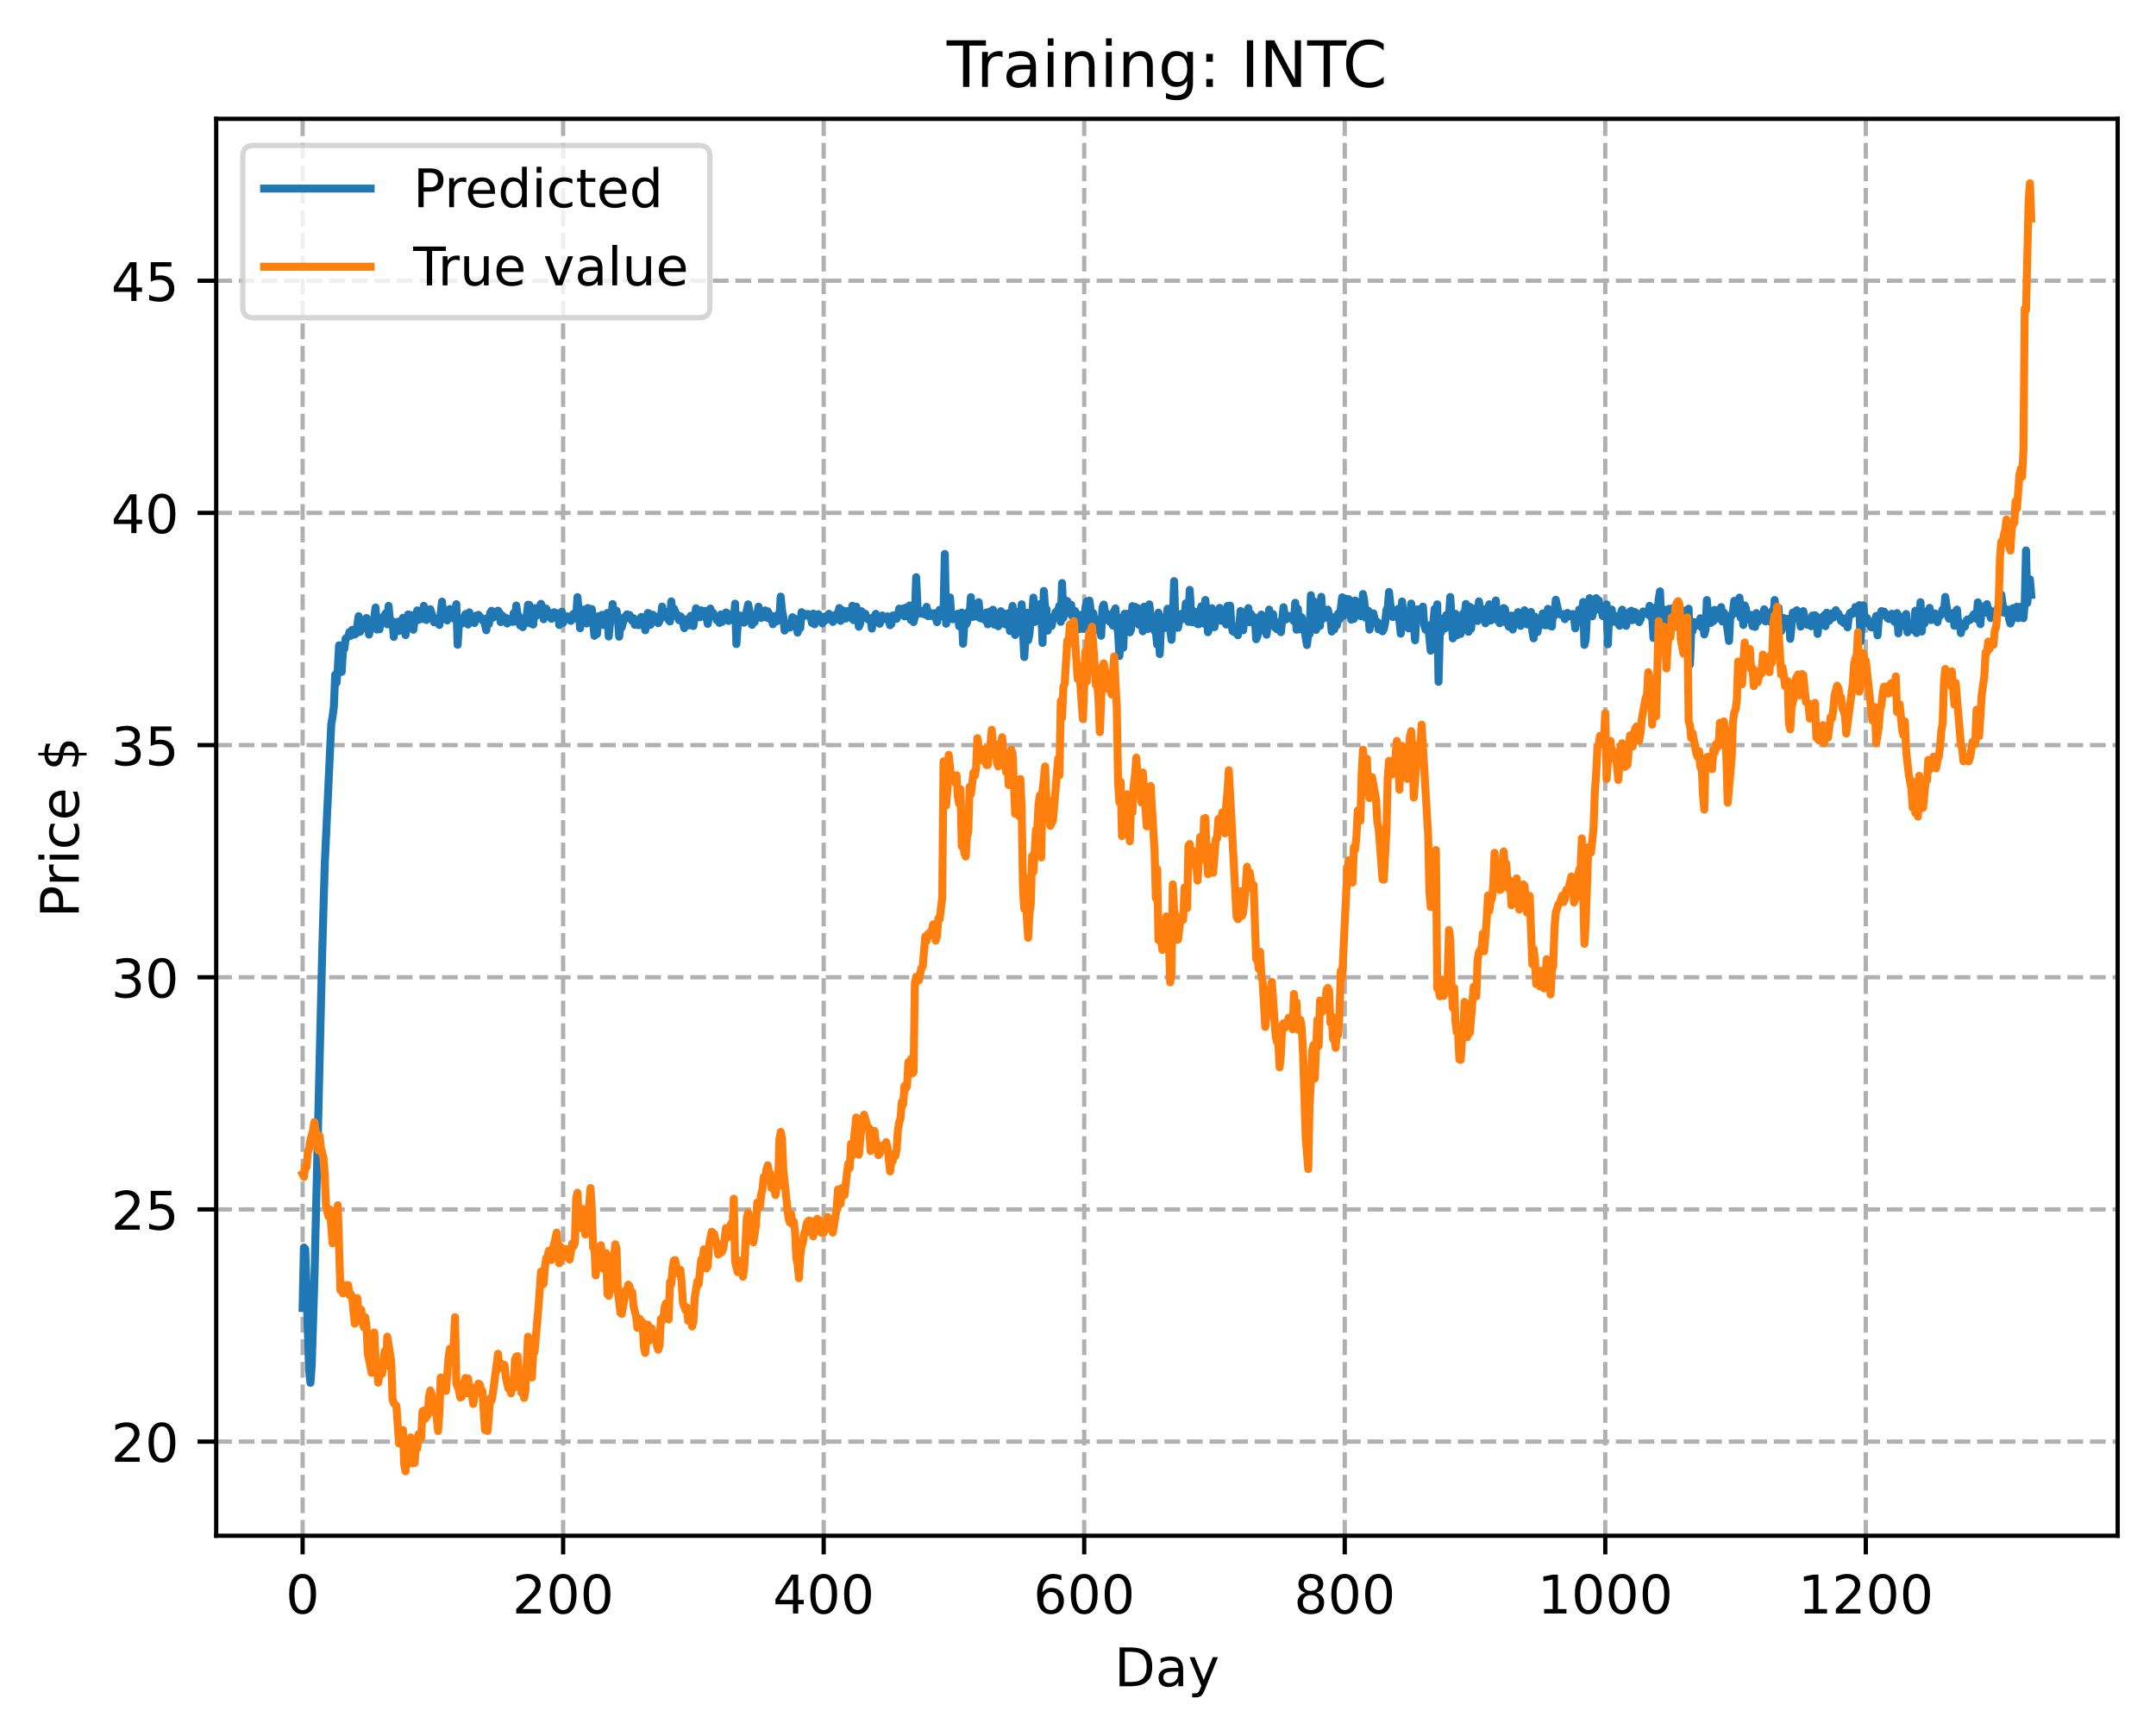 <?xml version="1.0" encoding="utf-8" standalone="no"?>
<!DOCTYPE svg PUBLIC "-//W3C//DTD SVG 1.1//EN"
  "http://www.w3.org/Graphics/SVG/1.1/DTD/svg11.dtd">
<!-- Created with matplotlib (https://matplotlib.org/) -->
<svg height="325.986pt" version="1.1" viewBox="0 0 404.923 325.986" width="404.923pt" xmlns="http://www.w3.org/2000/svg" xmlns:xlink="http://www.w3.org/1999/xlink">
 <defs>
  <style type="text/css">
*{stroke-linecap:butt;stroke-linejoin:round;}
  </style>
 </defs>
 <g id="figure_1">
  <g id="patch_1">
   <path d="M 0 325.986 
L 404.923 325.986 
L 404.923 0 
L 0 0 
z
" style="fill:#ffffff;"/>
  </g>
  <g id="axes_1">
   <g id="patch_2">
    <path d="M 40.603 288.43 
L 397.723 288.43 
L 397.723 22.318 
L 40.603 22.318 
z
" style="fill:#ffffff;"/>
   </g>
   <g id="matplotlib.axis_1">
    <g id="xtick_1">
     <g id="line2d_1">
      <path clip-path="url(#p06ee26369a)" d="M 56.836 288.43 
L 56.836 22.318 
" style="fill:none;stroke:#b0b0b0;stroke-dasharray:2.96,1.28;stroke-dashoffset:0;stroke-width:0.8;"/>
     </g>
     <g id="line2d_2">
      <defs>
       <path d="M 0 0 
L 0 3.5 
" id="md78ecc2cd5" style="stroke:#000000;stroke-width:0.8;"/>
      </defs>
      <g>
       <use style="stroke:#000000;stroke-width:0.8;" x="56.836" xlink:href="#md78ecc2cd5" y="288.43"/>
      </g>
     </g>
     <g id="text_1">
      <!-- 0 -->
      <defs>
       <path d="M 31.781 66.406 
Q 24.172 66.406 20.328 58.906 
Q 16.5 51.422 16.5 36.375 
Q 16.5 21.391 20.328 13.891 
Q 24.172 6.391 31.781 6.391 
Q 39.453 6.391 43.281 13.891 
Q 47.125 21.391 47.125 36.375 
Q 47.125 51.422 43.281 58.906 
Q 39.453 66.406 31.781 66.406 
z
M 31.781 74.219 
Q 44.047 74.219 50.516 64.516 
Q 56.984 54.828 56.984 36.375 
Q 56.984 17.969 50.516 8.266 
Q 44.047 -1.422 31.781 -1.422 
Q 19.531 -1.422 13.062 8.266 
Q 6.594 17.969 6.594 36.375 
Q 6.594 54.828 13.062 64.516 
Q 19.531 74.219 31.781 74.219 
z
" id="DejaVuSans-48"/>
      </defs>
      <g transform="translate(53.655 303.029)scale(0.1 -0.1)">
       <use xlink:href="#DejaVuSans-48"/>
      </g>
     </g>
    </g>
    <g id="xtick_2">
     <g id="line2d_3">
      <path clip-path="url(#p06ee26369a)" d="M 105.766 288.43 
L 105.766 22.318 
" style="fill:none;stroke:#b0b0b0;stroke-dasharray:2.96,1.28;stroke-dashoffset:0;stroke-width:0.8;"/>
     </g>
     <g id="line2d_4">
      <g>
       <use style="stroke:#000000;stroke-width:0.8;" x="105.766" xlink:href="#md78ecc2cd5" y="288.43"/>
      </g>
     </g>
     <g id="text_2">
      <!-- 200 -->
      <defs>
       <path d="M 19.188 8.297 
L 53.609 8.297 
L 53.609 0 
L 7.328 0 
L 7.328 8.297 
Q 12.938 14.109 22.625 23.891 
Q 32.328 33.688 34.812 36.531 
Q 39.547 41.844 41.422 45.531 
Q 43.312 49.219 43.312 52.781 
Q 43.312 58.594 39.234 62.25 
Q 35.156 65.922 28.609 65.922 
Q 23.969 65.922 18.812 64.312 
Q 13.672 62.703 7.812 59.422 
L 7.812 69.391 
Q 13.766 71.781 18.938 73 
Q 24.125 74.219 28.422 74.219 
Q 39.75 74.219 46.484 68.547 
Q 53.219 62.891 53.219 53.422 
Q 53.219 48.922 51.531 44.891 
Q 49.859 40.875 45.406 35.406 
Q 44.188 33.984 37.641 27.219 
Q 31.109 20.453 19.188 8.297 
z
" id="DejaVuSans-50"/>
      </defs>
      <g transform="translate(96.223 303.029)scale(0.1 -0.1)">
       <use xlink:href="#DejaVuSans-50"/>
       <use x="63.623" xlink:href="#DejaVuSans-48"/>
       <use x="127.246" xlink:href="#DejaVuSans-48"/>
      </g>
     </g>
    </g>
    <g id="xtick_3">
     <g id="line2d_5">
      <path clip-path="url(#p06ee26369a)" d="M 154.697 288.43 
L 154.697 22.318 
" style="fill:none;stroke:#b0b0b0;stroke-dasharray:2.96,1.28;stroke-dashoffset:0;stroke-width:0.8;"/>
     </g>
     <g id="line2d_6">
      <g>
       <use style="stroke:#000000;stroke-width:0.8;" x="154.697" xlink:href="#md78ecc2cd5" y="288.43"/>
      </g>
     </g>
     <g id="text_3">
      <!-- 400 -->
      <defs>
       <path d="M 37.797 64.312 
L 12.891 25.391 
L 37.797 25.391 
z
M 35.203 72.906 
L 47.609 72.906 
L 47.609 25.391 
L 58.016 25.391 
L 58.016 17.188 
L 47.609 17.188 
L 47.609 0 
L 37.797 0 
L 37.797 17.188 
L 4.891 17.188 
L 4.891 26.703 
z
" id="DejaVuSans-52"/>
      </defs>
      <g transform="translate(145.153 303.029)scale(0.1 -0.1)">
       <use xlink:href="#DejaVuSans-52"/>
       <use x="63.623" xlink:href="#DejaVuSans-48"/>
       <use x="127.246" xlink:href="#DejaVuSans-48"/>
      </g>
     </g>
    </g>
    <g id="xtick_4">
     <g id="line2d_7">
      <path clip-path="url(#p06ee26369a)" d="M 203.628 288.43 
L 203.628 22.318 
" style="fill:none;stroke:#b0b0b0;stroke-dasharray:2.96,1.28;stroke-dashoffset:0;stroke-width:0.8;"/>
     </g>
     <g id="line2d_8">
      <g>
       <use style="stroke:#000000;stroke-width:0.8;" x="203.628" xlink:href="#md78ecc2cd5" y="288.43"/>
      </g>
     </g>
     <g id="text_4">
      <!-- 600 -->
      <defs>
       <path d="M 33.016 40.375 
Q 26.375 40.375 22.484 35.828 
Q 18.609 31.297 18.609 23.391 
Q 18.609 15.531 22.484 10.953 
Q 26.375 6.391 33.016 6.391 
Q 39.656 6.391 43.531 10.953 
Q 47.406 15.531 47.406 23.391 
Q 47.406 31.297 43.531 35.828 
Q 39.656 40.375 33.016 40.375 
z
M 52.594 71.297 
L 52.594 62.312 
Q 48.875 64.062 45.094 64.984 
Q 41.312 65.922 37.594 65.922 
Q 27.828 65.922 22.672 59.328 
Q 17.531 52.734 16.797 39.406 
Q 19.672 43.656 24.016 45.922 
Q 28.375 48.188 33.594 48.188 
Q 44.578 48.188 50.953 41.516 
Q 57.328 34.859 57.328 23.391 
Q 57.328 12.156 50.688 5.359 
Q 44.047 -1.422 33.016 -1.422 
Q 20.359 -1.422 13.672 8.266 
Q 6.984 17.969 6.984 36.375 
Q 6.984 53.656 15.188 63.938 
Q 23.391 74.219 37.203 74.219 
Q 40.922 74.219 44.703 73.484 
Q 48.484 72.75 52.594 71.297 
z
" id="DejaVuSans-54"/>
      </defs>
      <g transform="translate(194.084 303.029)scale(0.1 -0.1)">
       <use xlink:href="#DejaVuSans-54"/>
       <use x="63.623" xlink:href="#DejaVuSans-48"/>
       <use x="127.246" xlink:href="#DejaVuSans-48"/>
      </g>
     </g>
    </g>
    <g id="xtick_5">
     <g id="line2d_9">
      <path clip-path="url(#p06ee26369a)" d="M 252.558 288.43 
L 252.558 22.318 
" style="fill:none;stroke:#b0b0b0;stroke-dasharray:2.96,1.28;stroke-dashoffset:0;stroke-width:0.8;"/>
     </g>
     <g id="line2d_10">
      <g>
       <use style="stroke:#000000;stroke-width:0.8;" x="252.558" xlink:href="#md78ecc2cd5" y="288.43"/>
      </g>
     </g>
     <g id="text_5">
      <!-- 800 -->
      <defs>
       <path d="M 31.781 34.625 
Q 24.75 34.625 20.719 30.859 
Q 16.703 27.094 16.703 20.516 
Q 16.703 13.922 20.719 10.156 
Q 24.75 6.391 31.781 6.391 
Q 38.812 6.391 42.859 10.172 
Q 46.922 13.969 46.922 20.516 
Q 46.922 27.094 42.891 30.859 
Q 38.875 34.625 31.781 34.625 
z
M 21.922 38.812 
Q 15.578 40.375 12.031 44.719 
Q 8.5 49.078 8.5 55.328 
Q 8.5 64.062 14.719 69.141 
Q 20.953 74.219 31.781 74.219 
Q 42.672 74.219 48.875 69.141 
Q 55.078 64.062 55.078 55.328 
Q 55.078 49.078 51.531 44.719 
Q 48 40.375 41.703 38.812 
Q 48.828 37.156 52.797 32.312 
Q 56.781 27.484 56.781 20.516 
Q 56.781 9.906 50.312 4.234 
Q 43.844 -1.422 31.781 -1.422 
Q 19.734 -1.422 13.25 4.234 
Q 6.781 9.906 6.781 20.516 
Q 6.781 27.484 10.781 32.312 
Q 14.797 37.156 21.922 38.812 
z
M 18.312 54.391 
Q 18.312 48.734 21.844 45.562 
Q 25.391 42.391 31.781 42.391 
Q 38.141 42.391 41.719 45.562 
Q 45.312 48.734 45.312 54.391 
Q 45.312 60.062 41.719 63.234 
Q 38.141 66.406 31.781 66.406 
Q 25.391 66.406 21.844 63.234 
Q 18.312 60.062 18.312 54.391 
z
" id="DejaVuSans-56"/>
      </defs>
      <g transform="translate(243.015 303.029)scale(0.1 -0.1)">
       <use xlink:href="#DejaVuSans-56"/>
       <use x="63.623" xlink:href="#DejaVuSans-48"/>
       <use x="127.246" xlink:href="#DejaVuSans-48"/>
      </g>
     </g>
    </g>
    <g id="xtick_6">
     <g id="line2d_11">
      <path clip-path="url(#p06ee26369a)" d="M 301.489 288.43 
L 301.489 22.318 
" style="fill:none;stroke:#b0b0b0;stroke-dasharray:2.96,1.28;stroke-dashoffset:0;stroke-width:0.8;"/>
     </g>
     <g id="line2d_12">
      <g>
       <use style="stroke:#000000;stroke-width:0.8;" x="301.489" xlink:href="#md78ecc2cd5" y="288.43"/>
      </g>
     </g>
     <g id="text_6">
      <!-- 1000 -->
      <defs>
       <path d="M 12.406 8.297 
L 28.516 8.297 
L 28.516 63.922 
L 10.984 60.406 
L 10.984 69.391 
L 28.422 72.906 
L 38.281 72.906 
L 38.281 8.297 
L 54.391 8.297 
L 54.391 0 
L 12.406 0 
z
" id="DejaVuSans-49"/>
      </defs>
      <g transform="translate(288.764 303.029)scale(0.1 -0.1)">
       <use xlink:href="#DejaVuSans-49"/>
       <use x="63.623" xlink:href="#DejaVuSans-48"/>
       <use x="127.246" xlink:href="#DejaVuSans-48"/>
       <use x="190.869" xlink:href="#DejaVuSans-48"/>
      </g>
     </g>
    </g>
    <g id="xtick_7">
     <g id="line2d_13">
      <path clip-path="url(#p06ee26369a)" d="M 350.419 288.43 
L 350.419 22.318 
" style="fill:none;stroke:#b0b0b0;stroke-dasharray:2.96,1.28;stroke-dashoffset:0;stroke-width:0.8;"/>
     </g>
     <g id="line2d_14">
      <g>
       <use style="stroke:#000000;stroke-width:0.8;" x="350.419" xlink:href="#md78ecc2cd5" y="288.43"/>
      </g>
     </g>
     <g id="text_7">
      <!-- 1200 -->
      <g transform="translate(337.694 303.029)scale(0.1 -0.1)">
       <use xlink:href="#DejaVuSans-49"/>
       <use x="63.623" xlink:href="#DejaVuSans-50"/>
       <use x="127.246" xlink:href="#DejaVuSans-48"/>
       <use x="190.869" xlink:href="#DejaVuSans-48"/>
      </g>
     </g>
    </g>
    <g id="text_8">
     <!-- Day -->
     <defs>
      <path d="M 19.672 64.797 
L 19.672 8.109 
L 31.594 8.109 
Q 46.688 8.109 53.688 14.938 
Q 60.688 21.781 60.688 36.531 
Q 60.688 51.172 53.688 57.984 
Q 46.688 64.797 31.594 64.797 
z
M 9.812 72.906 
L 30.078 72.906 
Q 51.266 72.906 61.172 64.094 
Q 71.094 55.281 71.094 36.531 
Q 71.094 17.672 61.125 8.828 
Q 51.172 0 30.078 0 
L 9.812 0 
z
" id="DejaVuSans-68"/>
      <path d="M 34.281 27.484 
Q 23.391 27.484 19.188 25 
Q 14.984 22.516 14.984 16.5 
Q 14.984 11.719 18.141 8.906 
Q 21.297 6.109 26.703 6.109 
Q 34.188 6.109 38.703 11.406 
Q 43.219 16.703 43.219 25.484 
L 43.219 27.484 
z
M 52.203 31.203 
L 52.203 0 
L 43.219 0 
L 43.219 8.297 
Q 40.141 3.328 35.547 0.953 
Q 30.953 -1.422 24.312 -1.422 
Q 15.922 -1.422 10.953 3.297 
Q 6 8.016 6 15.922 
Q 6 25.141 12.172 29.828 
Q 18.359 34.516 30.609 34.516 
L 43.219 34.516 
L 43.219 35.406 
Q 43.219 41.609 39.141 45 
Q 35.062 48.391 27.688 48.391 
Q 23 48.391 18.547 47.266 
Q 14.109 46.141 10.016 43.891 
L 10.016 52.203 
Q 14.938 54.109 19.578 55.047 
Q 24.219 56 28.609 56 
Q 40.484 56 46.344 49.844 
Q 52.203 43.703 52.203 31.203 
z
" id="DejaVuSans-97"/>
      <path d="M 32.172 -5.078 
Q 28.375 -14.844 24.75 -17.812 
Q 21.141 -20.797 15.094 -20.797 
L 7.906 -20.797 
L 7.906 -13.281 
L 13.188 -13.281 
Q 16.891 -13.281 18.938 -11.516 
Q 21 -9.766 23.484 -3.219 
L 25.094 0.875 
L 2.984 54.688 
L 12.5 54.688 
L 29.594 11.922 
L 46.688 54.688 
L 56.203 54.688 
z
" id="DejaVuSans-121"/>
     </defs>
     <g transform="translate(209.29 316.707)scale(0.1 -0.1)">
      <use xlink:href="#DejaVuSans-68"/>
      <use x="77.002" xlink:href="#DejaVuSans-97"/>
      <use x="138.281" xlink:href="#DejaVuSans-121"/>
     </g>
    </g>
   </g>
   <g id="matplotlib.axis_2">
    <g id="ytick_1">
     <g id="line2d_15">
      <path clip-path="url(#p06ee26369a)" d="M 40.603 270.753 
L 397.723 270.753 
" style="fill:none;stroke:#b0b0b0;stroke-dasharray:2.96,1.28;stroke-dashoffset:0;stroke-width:0.8;"/>
     </g>
     <g id="line2d_16">
      <defs>
       <path d="M 0 0 
L -3.5 0 
" id="md185b7f796" style="stroke:#000000;stroke-width:0.8;"/>
      </defs>
      <g>
       <use style="stroke:#000000;stroke-width:0.8;" x="40.603" xlink:href="#md185b7f796" y="270.753"/>
      </g>
     </g>
     <g id="text_9">
      <!-- 20 -->
      <g transform="translate(20.878 274.552)scale(0.1 -0.1)">
       <use xlink:href="#DejaVuSans-50"/>
       <use x="63.623" xlink:href="#DejaVuSans-48"/>
      </g>
     </g>
    </g>
    <g id="ytick_2">
     <g id="line2d_17">
      <path clip-path="url(#p06ee26369a)" d="M 40.603 227.148 
L 397.723 227.148 
" style="fill:none;stroke:#b0b0b0;stroke-dasharray:2.96,1.28;stroke-dashoffset:0;stroke-width:0.8;"/>
     </g>
     <g id="line2d_18">
      <g>
       <use style="stroke:#000000;stroke-width:0.8;" x="40.603" xlink:href="#md185b7f796" y="227.148"/>
      </g>
     </g>
     <g id="text_10">
      <!-- 25 -->
      <defs>
       <path d="M 10.797 72.906 
L 49.516 72.906 
L 49.516 64.594 
L 19.828 64.594 
L 19.828 46.734 
Q 21.969 47.469 24.109 47.828 
Q 26.266 48.188 28.422 48.188 
Q 40.625 48.188 47.75 41.5 
Q 54.891 34.812 54.891 23.391 
Q 54.891 11.625 47.562 5.094 
Q 40.234 -1.422 26.906 -1.422 
Q 22.312 -1.422 17.547 -0.641 
Q 12.797 0.141 7.719 1.703 
L 7.719 11.625 
Q 12.109 9.234 16.797 8.062 
Q 21.484 6.891 26.703 6.891 
Q 35.156 6.891 40.078 11.328 
Q 45.016 15.766 45.016 23.391 
Q 45.016 31 40.078 35.438 
Q 35.156 39.891 26.703 39.891 
Q 22.75 39.891 18.812 39.016 
Q 14.891 38.141 10.797 36.281 
z
" id="DejaVuSans-53"/>
      </defs>
      <g transform="translate(20.878 230.947)scale(0.1 -0.1)">
       <use xlink:href="#DejaVuSans-50"/>
       <use x="63.623" xlink:href="#DejaVuSans-53"/>
      </g>
     </g>
    </g>
    <g id="ytick_3">
     <g id="line2d_19">
      <path clip-path="url(#p06ee26369a)" d="M 40.603 183.543 
L 397.723 183.543 
" style="fill:none;stroke:#b0b0b0;stroke-dasharray:2.96,1.28;stroke-dashoffset:0;stroke-width:0.8;"/>
     </g>
     <g id="line2d_20">
      <g>
       <use style="stroke:#000000;stroke-width:0.8;" x="40.603" xlink:href="#md185b7f796" y="183.543"/>
      </g>
     </g>
     <g id="text_11">
      <!-- 30 -->
      <defs>
       <path d="M 40.578 39.312 
Q 47.656 37.797 51.625 33 
Q 55.609 28.219 55.609 21.188 
Q 55.609 10.406 48.188 4.484 
Q 40.766 -1.422 27.094 -1.422 
Q 22.516 -1.422 17.656 -0.516 
Q 12.797 0.391 7.625 2.203 
L 7.625 11.719 
Q 11.719 9.328 16.594 8.109 
Q 21.484 6.891 26.812 6.891 
Q 36.078 6.891 40.938 10.547 
Q 45.797 14.203 45.797 21.188 
Q 45.797 27.641 41.281 31.266 
Q 36.766 34.906 28.719 34.906 
L 20.219 34.906 
L 20.219 43.016 
L 29.109 43.016 
Q 36.375 43.016 40.234 45.922 
Q 44.094 48.828 44.094 54.297 
Q 44.094 59.906 40.109 62.906 
Q 36.141 65.922 28.719 65.922 
Q 24.656 65.922 20.016 65.031 
Q 15.375 64.156 9.812 62.312 
L 9.812 71.094 
Q 15.438 72.656 20.344 73.438 
Q 25.25 74.219 29.594 74.219 
Q 40.828 74.219 47.359 69.109 
Q 53.906 64.016 53.906 55.328 
Q 53.906 49.266 50.438 45.094 
Q 46.969 40.922 40.578 39.312 
z
" id="DejaVuSans-51"/>
      </defs>
      <g transform="translate(20.878 187.342)scale(0.1 -0.1)">
       <use xlink:href="#DejaVuSans-51"/>
       <use x="63.623" xlink:href="#DejaVuSans-48"/>
      </g>
     </g>
    </g>
    <g id="ytick_4">
     <g id="line2d_21">
      <path clip-path="url(#p06ee26369a)" d="M 40.603 139.938 
L 397.723 139.938 
" style="fill:none;stroke:#b0b0b0;stroke-dasharray:2.96,1.28;stroke-dashoffset:0;stroke-width:0.8;"/>
     </g>
     <g id="line2d_22">
      <g>
       <use style="stroke:#000000;stroke-width:0.8;" x="40.603" xlink:href="#md185b7f796" y="139.938"/>
      </g>
     </g>
     <g id="text_12">
      <!-- 35 -->
      <g transform="translate(20.878 143.737)scale(0.1 -0.1)">
       <use xlink:href="#DejaVuSans-51"/>
       <use x="63.623" xlink:href="#DejaVuSans-53"/>
      </g>
     </g>
    </g>
    <g id="ytick_5">
     <g id="line2d_23">
      <path clip-path="url(#p06ee26369a)" d="M 40.603 96.333 
L 397.723 96.333 
" style="fill:none;stroke:#b0b0b0;stroke-dasharray:2.96,1.28;stroke-dashoffset:0;stroke-width:0.8;"/>
     </g>
     <g id="line2d_24">
      <g>
       <use style="stroke:#000000;stroke-width:0.8;" x="40.603" xlink:href="#md185b7f796" y="96.333"/>
      </g>
     </g>
     <g id="text_13">
      <!-- 40 -->
      <g transform="translate(20.878 100.132)scale(0.1 -0.1)">
       <use xlink:href="#DejaVuSans-52"/>
       <use x="63.623" xlink:href="#DejaVuSans-48"/>
      </g>
     </g>
    </g>
    <g id="ytick_6">
     <g id="line2d_25">
      <path clip-path="url(#p06ee26369a)" d="M 40.603 52.728 
L 397.723 52.728 
" style="fill:none;stroke:#b0b0b0;stroke-dasharray:2.96,1.28;stroke-dashoffset:0;stroke-width:0.8;"/>
     </g>
     <g id="line2d_26">
      <g>
       <use style="stroke:#000000;stroke-width:0.8;" x="40.603" xlink:href="#md185b7f796" y="52.728"/>
      </g>
     </g>
     <g id="text_14">
      <!-- 45 -->
      <g transform="translate(20.878 56.527)scale(0.1 -0.1)">
       <use xlink:href="#DejaVuSans-52"/>
       <use x="63.623" xlink:href="#DejaVuSans-53"/>
      </g>
     </g>
    </g>
    <g id="text_15">
     <!-- Price $ -->
     <defs>
      <path d="M 19.672 64.797 
L 19.672 37.406 
L 32.078 37.406 
Q 38.969 37.406 42.719 40.969 
Q 46.484 44.531 46.484 51.125 
Q 46.484 57.672 42.719 61.234 
Q 38.969 64.797 32.078 64.797 
z
M 9.812 72.906 
L 32.078 72.906 
Q 44.344 72.906 50.609 67.359 
Q 56.891 61.812 56.891 51.125 
Q 56.891 40.328 50.609 34.812 
Q 44.344 29.297 32.078 29.297 
L 19.672 29.297 
L 19.672 0 
L 9.812 0 
z
" id="DejaVuSans-80"/>
      <path d="M 41.109 46.297 
Q 39.594 47.172 37.812 47.578 
Q 36.031 48 33.891 48 
Q 26.266 48 22.188 43.047 
Q 18.109 38.094 18.109 28.812 
L 18.109 0 
L 9.078 0 
L 9.078 54.688 
L 18.109 54.688 
L 18.109 46.188 
Q 20.953 51.172 25.484 53.578 
Q 30.031 56 36.531 56 
Q 37.453 56 38.578 55.875 
Q 39.703 55.766 41.062 55.516 
z
" id="DejaVuSans-114"/>
      <path d="M 9.422 54.688 
L 18.406 54.688 
L 18.406 0 
L 9.422 0 
z
M 9.422 75.984 
L 18.406 75.984 
L 18.406 64.594 
L 9.422 64.594 
z
" id="DejaVuSans-105"/>
      <path d="M 48.781 52.594 
L 48.781 44.188 
Q 44.969 46.297 41.141 47.344 
Q 37.312 48.391 33.406 48.391 
Q 24.656 48.391 19.812 42.844 
Q 14.984 37.312 14.984 27.297 
Q 14.984 17.281 19.812 11.734 
Q 24.656 6.203 33.406 6.203 
Q 37.312 6.203 41.141 7.25 
Q 44.969 8.297 48.781 10.406 
L 48.781 2.094 
Q 45.016 0.344 40.984 -0.531 
Q 36.969 -1.422 32.422 -1.422 
Q 20.062 -1.422 12.781 6.344 
Q 5.516 14.109 5.516 27.297 
Q 5.516 40.672 12.859 48.328 
Q 20.219 56 33.016 56 
Q 37.156 56 41.109 55.141 
Q 45.062 54.297 48.781 52.594 
z
" id="DejaVuSans-99"/>
      <path d="M 56.203 29.594 
L 56.203 25.203 
L 14.891 25.203 
Q 15.484 15.922 20.484 11.062 
Q 25.484 6.203 34.422 6.203 
Q 39.594 6.203 44.453 7.469 
Q 49.312 8.734 54.109 11.281 
L 54.109 2.781 
Q 49.266 0.734 44.188 -0.344 
Q 39.109 -1.422 33.891 -1.422 
Q 20.797 -1.422 13.156 6.188 
Q 5.516 13.812 5.516 26.812 
Q 5.516 40.234 12.766 48.109 
Q 20.016 56 32.328 56 
Q 43.359 56 49.781 48.891 
Q 56.203 41.797 56.203 29.594 
z
M 47.219 32.234 
Q 47.125 39.594 43.094 43.984 
Q 39.062 48.391 32.422 48.391 
Q 24.906 48.391 20.391 44.141 
Q 15.875 39.891 15.188 32.172 
z
" id="DejaVuSans-101"/>
      <path id="DejaVuSans-32"/>
      <path d="M 33.797 -14.703 
L 28.906 -14.703 
L 28.859 0 
Q 23.734 0.094 18.609 1.188 
Q 13.484 2.297 8.297 4.5 
L 8.297 13.281 
Q 13.281 10.156 18.375 8.562 
Q 23.484 6.984 28.906 6.938 
L 28.906 29.203 
Q 18.109 30.953 13.203 35.156 
Q 8.297 39.359 8.297 46.688 
Q 8.297 54.641 13.625 59.219 
Q 18.953 63.812 28.906 64.5 
L 28.906 75.984 
L 33.797 75.984 
L 33.797 64.656 
Q 38.328 64.453 42.578 63.688 
Q 46.828 62.938 50.875 61.625 
L 50.875 53.078 
Q 46.828 55.125 42.547 56.25 
Q 38.281 57.375 33.797 57.562 
L 33.797 36.719 
Q 44.875 35.016 50.094 30.609 
Q 55.328 26.219 55.328 18.609 
Q 55.328 10.359 49.781 5.594 
Q 44.234 0.828 33.797 0.094 
z
M 28.906 37.594 
L 28.906 57.625 
Q 23.25 56.984 20.266 54.391 
Q 17.281 51.812 17.281 47.516 
Q 17.281 43.312 20.031 40.969 
Q 22.797 38.625 28.906 37.594 
z
M 33.797 28.219 
L 33.797 7.078 
Q 39.984 7.906 43.141 10.594 
Q 46.297 13.281 46.297 17.672 
Q 46.297 21.969 43.281 24.5 
Q 40.281 27.047 33.797 28.219 
z
" id="DejaVuSans-36"/>
     </defs>
     <g transform="translate(14.798 172.342)rotate(-90)scale(0.1 -0.1)">
      <use xlink:href="#DejaVuSans-80"/>
      <use x="58.553" xlink:href="#DejaVuSans-114"/>
      <use x="99.666" xlink:href="#DejaVuSans-105"/>
      <use x="127.449" xlink:href="#DejaVuSans-99"/>
      <use x="182.43" xlink:href="#DejaVuSans-101"/>
      <use x="243.953" xlink:href="#DejaVuSans-32"/>
      <use x="275.74" xlink:href="#DejaVuSans-36"/>
     </g>
    </g>
   </g>
   <g id="line2d_27">
    <path clip-path="url(#p06ee26369a)" d="M 56.836 245.662 
L 57.081 234.308 
L 57.325 234.596 
L 58.059 257.42 
L 58.304 259.719 
L 58.548 256.371 
L 59.038 240.633 
L 60.506 179.166 
L 60.995 162.263 
L 62.218 135.973 
L 62.463 134.624 
L 62.708 132.645 
L 62.952 126.734 
L 63.197 128.246 
L 63.441 125.504 
L 63.686 121.191 
L 63.931 125.963 
L 64.175 126.185 
L 64.42 122.01 
L 64.665 121.885 
L 64.909 119.937 
L 65.399 119.541 
L 65.643 118.693 
L 65.888 119.408 
L 66.133 118.294 
L 66.377 118.325 
L 66.622 119.176 
L 66.867 118.986 
L 67.356 115.722 
L 67.601 118.675 
L 67.845 116.893 
L 68.09 116.664 
L 68.335 118.001 
L 68.579 117.37 
L 68.824 116.071 
L 69.069 117.319 
L 69.313 119.183 
L 69.558 117.726 
L 69.802 117.392 
L 70.047 117.747 
L 70.536 114.1 
L 70.781 118.236 
L 71.026 117.032 
L 71.27 118.195 
L 71.515 116.074 
L 71.76 115.998 
L 72.004 116.854 
L 72.249 115.499 
L 72.494 115.14 
L 72.738 117.256 
L 72.983 113.791 
L 73.228 116.557 
L 73.472 116.917 
L 73.717 116.702 
L 73.962 119.621 
L 74.206 117.287 
L 74.451 116.929 
L 74.696 116.769 
L 74.94 118.51 
L 75.185 118.142 
L 75.429 116.661 
L 75.674 116.034 
L 75.919 116.168 
L 76.163 119.276 
L 76.653 115.393 
L 77.142 116.007 
L 77.387 115.505 
L 77.631 118.272 
L 77.876 116.376 
L 78.121 116.524 
L 78.365 114.64 
L 78.61 116.427 
L 78.855 114.864 
L 79.099 115.863 
L 79.344 116.258 
L 79.589 113.787 
L 79.833 115.529 
L 80.078 116.448 
L 80.323 115.825 
L 80.567 115.823 
L 80.812 114.421 
L 81.301 115.958 
L 81.546 116.89 
L 81.79 116.649 
L 82.035 116.181 
L 82.524 117.383 
L 83.014 112.999 
L 83.258 115.657 
L 83.503 116.294 
L 83.748 115.555 
L 83.992 116.527 
L 84.237 114.632 
L 84.482 114.379 
L 84.726 114.768 
L 85.216 116.167 
L 85.705 113.475 
L 85.95 121.1 
L 86.194 117.063 
L 86.439 116.864 
L 86.684 117.149 
L 87.417 115.32 
L 87.662 115.656 
L 87.907 117.292 
L 88.151 115.008 
L 88.396 116.777 
L 88.641 116.097 
L 88.885 116.906 
L 89.13 117.014 
L 89.375 115.633 
L 89.619 116.037 
L 89.864 115.479 
L 90.353 116.053 
L 90.598 116.51 
L 90.843 116.232 
L 91.332 118.37 
L 91.577 116.071 
L 91.821 117.194 
L 92.066 115.102 
L 92.311 114.714 
L 92.555 116.027 
L 93.044 114.925 
L 93.534 114.694 
L 93.778 115.019 
L 94.023 116.843 
L 94.268 115.552 
L 94.512 116.123 
L 94.757 115.92 
L 95.002 116.042 
L 95.246 117.109 
L 95.491 116.745 
L 95.736 116.793 
L 95.98 116.187 
L 96.225 116.803 
L 96.47 115.159 
L 96.714 116.74 
L 96.959 113.718 
L 97.204 115.422 
L 97.448 115.691 
L 97.693 117.471 
L 97.938 116.163 
L 98.182 117.789 
L 98.427 116.127 
L 98.672 117.106 
L 98.916 115.811 
L 99.161 113.572 
L 99.405 113.604 
L 99.65 117.104 
L 99.895 116.482 
L 100.139 117.294 
L 100.384 114.22 
L 100.629 115.748 
L 100.873 114.639 
L 101.118 114.884 
L 101.363 113.874 
L 101.607 113.403 
L 101.852 114.055 
L 102.097 116.302 
L 102.341 115.572 
L 102.586 114.306 
L 103.075 115.338 
L 103.32 115.13 
L 103.565 116.222 
L 103.809 116.054 
L 104.054 114.983 
L 104.299 115.364 
L 104.788 115.18 
L 105.032 117.386 
L 105.277 117.106 
L 105.522 114.878 
L 105.766 116.981 
L 106.011 115.783 
L 106.256 115.91 
L 106.5 115.755 
L 106.745 116.308 
L 106.99 116.16 
L 107.234 116.618 
L 107.479 115.561 
L 107.724 115.277 
L 107.968 116.131 
L 108.213 115.716 
L 108.458 112.146 
L 108.947 117.99 
L 109.192 116.3 
L 109.436 116.374 
L 109.681 114.479 
L 109.926 116.981 
L 110.17 117.107 
L 110.415 114.19 
L 110.66 116.083 
L 111.149 114.392 
L 111.638 119.408 
L 111.883 116.712 
L 112.127 119.068 
L 112.372 115.752 
L 112.617 115.99 
L 112.861 116.068 
L 113.106 115.472 
L 113.351 117.391 
L 113.595 117.025 
L 113.84 116.27 
L 114.085 115.114 
L 114.329 119.546 
L 114.574 116.943 
L 114.819 116.201 
L 115.063 113.454 
L 115.308 116.081 
L 115.553 115.75 
L 115.797 114.71 
L 116.042 116.141 
L 116.287 119.583 
L 116.531 117.546 
L 116.776 117.82 
L 117.265 115.896 
L 117.51 115.813 
L 117.754 115.375 
L 117.999 116.084 
L 118.244 115.502 
L 118.733 116.609 
L 118.978 116.107 
L 119.222 117.355 
L 119.467 116.873 
L 119.712 116.818 
L 119.956 117.42 
L 120.201 116.305 
L 120.446 115.861 
L 120.69 116.684 
L 120.935 116.087 
L 121.18 118.374 
L 121.424 117.122 
L 121.669 115.125 
L 121.914 115.208 
L 122.158 117.361 
L 122.403 115.944 
L 122.648 115.469 
L 122.892 116.704 
L 123.137 116.515 
L 123.381 115.845 
L 123.626 117.05 
L 123.871 116.639 
L 124.115 115.973 
L 124.36 113.925 
L 124.605 115.867 
L 124.849 115.574 
L 125.094 114.915 
L 125.339 115.46 
L 125.583 116.46 
L 125.828 116.729 
L 126.073 112.951 
L 126.317 115.685 
L 126.562 114.289 
L 127.541 116.492 
L 127.785 115.738 
L 128.03 115.987 
L 128.519 117.984 
L 128.764 116.806 
L 129.008 116.839 
L 129.253 116.202 
L 129.498 117.459 
L 129.742 115.646 
L 129.987 116.132 
L 130.232 117.572 
L 130.721 114.236 
L 130.966 115.209 
L 131.21 114.973 
L 131.455 115.946 
L 131.7 114.63 
L 131.944 114.8 
L 132.189 115.768 
L 132.434 114.734 
L 132.923 117.176 
L 133.412 114.299 
L 133.657 115.192 
L 133.902 115.061 
L 134.146 115.751 
L 134.391 115.916 
L 134.636 116.494 
L 134.88 116.343 
L 135.125 117 
L 135.369 115.404 
L 135.614 116.802 
L 135.859 116.086 
L 136.103 115.829 
L 136.348 115.025 
L 136.593 115.177 
L 136.837 116.62 
L 137.082 115.521 
L 137.327 115.628 
L 137.571 115.517 
L 137.816 116.439 
L 138.061 113.379 
L 138.305 120.968 
L 138.55 117.28 
L 138.795 117.108 
L 139.039 115.609 
L 139.284 116.5 
L 139.529 116.829 
L 139.773 116.949 
L 140.507 113.505 
L 141.241 117.36 
L 141.486 115.982 
L 141.73 116.833 
L 141.975 115.607 
L 142.22 115.229 
L 142.464 113.943 
L 142.709 115.586 
L 142.954 116.062 
L 143.198 114.807 
L 143.443 115.275 
L 143.688 114.641 
L 143.932 115.991 
L 144.177 114.804 
L 144.422 115.268 
L 144.666 116.328 
L 144.911 115.96 
L 145.156 117.245 
L 145.4 115.731 
L 145.645 116.729 
L 145.89 116.691 
L 146.134 115.392 
L 146.379 116.155 
L 146.624 112.052 
L 146.868 114.613 
L 147.113 115.862 
L 147.357 118.426 
L 147.602 117.391 
L 147.847 117.608 
L 148.091 117.318 
L 148.336 117.884 
L 148.581 117.086 
L 148.825 115.909 
L 149.07 117.219 
L 149.315 116.224 
L 149.559 117.13 
L 149.804 118.815 
L 150.049 117.382 
L 150.293 117.979 
L 150.538 114.971 
L 151.027 115.707 
L 151.272 115.306 
L 151.517 115.597 
L 151.761 115.318 
L 152.251 115.85 
L 152.495 116.986 
L 152.74 115.247 
L 152.984 117.261 
L 153.229 115.436 
L 153.474 116.096 
L 153.718 115.355 
L 153.963 116.095 
L 154.208 116.013 
L 154.452 117.08 
L 154.697 115.831 
L 154.942 116.573 
L 155.186 115.693 
L 155.431 116.035 
L 155.676 115.275 
L 155.92 116.358 
L 156.165 115.94 
L 156.41 116.809 
L 156.654 116.5 
L 156.899 115.445 
L 157.144 115.558 
L 157.388 115.156 
L 157.633 114.197 
L 157.878 116.607 
L 158.122 116.128 
L 158.367 114.659 
L 158.612 116.071 
L 158.856 116.185 
L 159.101 114.774 
L 159.345 115.014 
L 159.59 114.978 
L 159.835 116.052 
L 160.079 113.776 
L 160.324 116.48 
L 160.569 114.565 
L 160.813 113.928 
L 161.058 115.118 
L 161.303 117.719 
L 161.547 117.121 
L 161.792 114.787 
L 162.037 115.075 
L 162.526 115.28 
L 162.771 116.082 
L 163.015 116.33 
L 163.26 116.387 
L 163.505 116.108 
L 163.749 118.058 
L 163.994 116.212 
L 164.483 115.286 
L 164.728 116.902 
L 164.972 116.344 
L 165.217 117.158 
L 165.706 115.59 
L 165.951 116.201 
L 166.196 116.274 
L 166.44 115.868 
L 166.685 115.76 
L 167.174 117.428 
L 167.419 117.164 
L 167.664 115.599 
L 167.908 116.193 
L 168.153 115.53 
L 168.398 116.225 
L 168.642 115.533 
L 168.887 114.31 
L 169.132 114.996 
L 169.376 115.333 
L 169.621 114.276 
L 169.866 115.76 
L 170.11 114.127 
L 170.355 115.73 
L 170.6 115.454 
L 170.844 113.713 
L 171.089 116.447 
L 171.333 114.478 
L 171.578 116.834 
L 171.823 115.849 
L 172.067 108.403 
L 172.312 113.882 
L 172.557 114.988 
L 172.801 115.242 
L 173.046 114.774 
L 173.535 115.374 
L 174.025 113.97 
L 174.269 115.707 
L 174.514 114.977 
L 174.759 115.688 
L 175.003 115.387 
L 175.248 115.72 
L 175.493 115.155 
L 175.982 116.849 
L 176.471 114.535 
L 176.716 115.749 
L 176.96 114.849 
L 177.205 114.8 
L 177.45 104.039 
L 177.694 117.147 
L 177.939 114.849 
L 178.428 112.212 
L 178.673 115.902 
L 178.918 116.309 
L 179.162 115.694 
L 179.652 115.984 
L 179.896 115.254 
L 180.141 117.625 
L 180.386 116.821 
L 180.63 115.048 
L 180.875 120.898 
L 181.12 116.924 
L 181.364 117.37 
L 181.609 116.993 
L 181.854 114.9 
L 182.098 115.661 
L 182.343 112.155 
L 182.588 115.891 
L 182.832 114.702 
L 183.077 114.616 
L 183.321 115.795 
L 183.566 115.087 
L 183.811 113.1 
L 184.055 116.092 
L 184.3 116.161 
L 184.545 115.904 
L 184.789 115.957 
L 185.034 116.516 
L 185.279 115.014 
L 185.523 117.257 
L 186.013 114.804 
L 186.257 115.491 
L 186.502 114.518 
L 186.747 117.31 
L 186.991 115.659 
L 187.236 116.003 
L 187.481 117.62 
L 187.725 116.685 
L 187.97 114.793 
L 188.215 115.751 
L 188.459 115.186 
L 188.704 117.232 
L 188.948 116.634 
L 189.193 117.421 
L 189.438 115.131 
L 189.682 118.525 
L 190.172 113.807 
L 190.661 119.255 
L 190.906 118.567 
L 191.15 114.876 
L 191.395 115.947 
L 191.64 118.725 
L 191.884 113.493 
L 192.374 123.402 
L 192.863 115.069 
L 193.108 120.243 
L 193.352 119.016 
L 193.597 115.257 
L 193.842 115.816 
L 194.086 112.242 
L 194.331 116.828 
L 194.575 114.281 
L 194.82 113.738 
L 195.065 115.338 
L 195.309 113.453 
L 195.554 114.592 
L 195.799 120.761 
L 196.043 110.992 
L 196.288 114.157 
L 196.533 114.369 
L 196.777 118.443 
L 197.022 115.931 
L 197.267 117.053 
L 197.511 117.556 
L 197.756 116.279 
L 198.001 116.042 
L 198.245 114.995 
L 198.735 114.587 
L 198.979 113.732 
L 199.224 116.792 
L 199.469 109.504 
L 199.713 116.048 
L 199.958 112.666 
L 200.203 114.694 
L 200.447 112.891 
L 200.692 113.56 
L 200.936 115.267 
L 201.181 113.586 
L 201.426 115.811 
L 201.915 114.763 
L 202.16 117.405 
L 202.404 117.276 
L 202.649 118.164 
L 202.894 115.466 
L 203.138 118.077 
L 203.383 117.78 
L 203.628 118.111 
L 203.872 114.083 
L 204.117 112.936 
L 204.362 118.012 
L 204.606 112.794 
L 204.851 114.576 
L 205.096 115.401 
L 205.34 115.175 
L 205.585 117.131 
L 206.074 118.304 
L 206.319 116.427 
L 206.808 119.399 
L 207.053 114.14 
L 207.297 113.544 
L 207.787 116.356 
L 208.031 116.37 
L 208.521 116.866 
L 208.765 115.284 
L 209.01 117.489 
L 209.255 114.801 
L 209.499 114.257 
L 209.744 117.492 
L 209.989 118.771 
L 210.233 123.209 
L 210.723 115.997 
L 210.967 121.653 
L 211.212 115.267 
L 211.457 116.592 
L 211.701 116.988 
L 211.946 115.22 
L 212.191 118.773 
L 212.435 118.235 
L 212.68 113.839 
L 212.924 116.678 
L 213.169 113.957 
L 213.414 114.802 
L 213.658 114.201 
L 213.903 117.35 
L 214.392 115.339 
L 214.637 118.57 
L 214.882 113.945 
L 215.126 117.729 
L 215.371 117.528 
L 215.616 118.13 
L 215.86 113.508 
L 216.105 115.78 
L 216.35 115.812 
L 216.839 118.507 
L 217.084 118.624 
L 217.328 121.076 
L 217.573 115.065 
L 217.818 122.836 
L 218.062 117.297 
L 218.551 118.017 
L 218.796 115.829 
L 219.041 117.165 
L 219.285 114.323 
L 220.019 120.162 
L 220.264 116.444 
L 220.509 109.147 
L 220.753 117.182 
L 220.998 116.545 
L 221.243 117.914 
L 221.732 115.465 
L 221.977 115.242 
L 222.466 116.235 
L 222.711 113.313 
L 222.955 116.311 
L 223.2 116.801 
L 223.445 110.792 
L 223.689 114.857 
L 223.934 116.867 
L 224.179 114.791 
L 224.423 116.88 
L 224.668 114.947 
L 224.912 117.211 
L 225.157 117.244 
L 225.402 114.68 
L 225.646 113.855 
L 225.891 116.093 
L 226.136 117.119 
L 226.38 112.685 
L 226.87 118.745 
L 227.114 118.062 
L 227.359 116.561 
L 227.604 114.223 
L 228.093 117.794 
L 228.338 114.86 
L 228.582 114.692 
L 228.827 115.677 
L 229.072 114.161 
L 229.316 116.603 
L 229.561 115.043 
L 229.806 115.069 
L 230.295 117.297 
L 230.539 113.799 
L 230.784 114.489 
L 231.029 113.745 
L 231.273 117.515 
L 231.518 118.546 
L 231.763 118.709 
L 232.007 118.544 
L 232.497 119.305 
L 232.741 117.504 
L 232.986 114.741 
L 233.231 116.186 
L 233.475 118.372 
L 233.72 116.398 
L 234.209 114.953 
L 234.454 114.215 
L 234.699 116.881 
L 234.943 115.281 
L 235.188 116.596 
L 235.433 116.833 
L 235.677 115.945 
L 235.922 120.056 
L 236.167 119.498 
L 236.411 117.182 
L 236.656 117.851 
L 236.9 115.42 
L 237.145 118.439 
L 237.39 117.323 
L 237.879 119.209 
L 238.368 114.483 
L 238.613 116.43 
L 238.858 116.044 
L 239.102 115.338 
L 239.347 117.731 
L 239.836 118.187 
L 240.081 117.282 
L 240.326 116.824 
L 240.57 118.73 
L 241.06 114.049 
L 241.304 115.693 
L 241.549 116.333 
L 242.038 115.679 
L 242.283 115.695 
L 243.017 116.671 
L 243.261 113.22 
L 243.506 118.268 
L 243.751 114.324 
L 243.995 118.201 
L 244.24 115.795 
L 244.485 115.956 
L 244.729 116.797 
L 245.463 121.146 
L 245.708 118.999 
L 245.953 119.097 
L 246.197 111.79 
L 246.442 114.281 
L 246.687 112.89 
L 246.931 114.784 
L 247.176 118.307 
L 247.421 113.119 
L 247.665 113.657 
L 247.91 117.555 
L 248.155 112.095 
L 248.399 116.262 
L 248.888 114.959 
L 249.133 115.993 
L 249.378 114.485 
L 249.622 115.46 
L 249.867 115.942 
L 250.112 118.616 
L 250.356 115.917 
L 250.601 118.21 
L 250.846 116.316 
L 251.09 117.437 
L 251.335 115.203 
L 251.58 116.334 
L 252.069 112.182 
L 252.314 115.677 
L 252.558 113.473 
L 252.803 112.476 
L 253.048 112.804 
L 253.292 112.529 
L 253.537 113.837 
L 253.782 116.384 
L 254.026 115.209 
L 254.271 116.243 
L 254.515 112.782 
L 254.76 115.428 
L 255.249 113.189 
L 255.494 115.69 
L 255.739 115.738 
L 255.983 111.57 
L 256.228 112.926 
L 256.473 116.026 
L 256.717 115.852 
L 256.962 114.681 
L 257.207 118.25 
L 257.696 115.286 
L 257.941 115.192 
L 258.185 116.466 
L 258.675 116.786 
L 258.919 118.216 
L 259.164 117.165 
L 259.653 118.575 
L 259.898 118.104 
L 260.143 116.994 
L 260.387 114.574 
L 260.632 114.049 
L 260.876 111.178 
L 261.366 115.665 
L 261.61 115.902 
L 261.855 115.348 
L 262.1 115.689 
L 262.344 114.568 
L 262.589 114.339 
L 263.078 119.011 
L 263.323 112.962 
L 263.568 115.51 
L 263.812 116.65 
L 264.057 115.775 
L 264.302 116.138 
L 264.546 118.036 
L 265.036 113.354 
L 265.525 117.166 
L 265.77 120.249 
L 266.014 115.46 
L 266.259 114.438 
L 266.503 114.817 
L 266.748 115.807 
L 266.993 116.05 
L 267.237 113.928 
L 267.482 117.377 
L 267.727 118.255 
L 267.971 118.39 
L 268.216 117.441 
L 268.705 122.207 
L 269.439 114.36 
L 269.684 119.235 
L 269.929 113.498 
L 270.173 128.051 
L 270.418 118.432 
L 270.663 118.752 
L 271.152 116.092 
L 271.397 118.026 
L 271.641 115.505 
L 271.886 116.949 
L 272.131 115.853 
L 272.375 112.12 
L 272.864 119.901 
L 273.109 118.629 
L 273.354 115.279 
L 273.598 119.339 
L 274.088 116.969 
L 274.332 119.062 
L 274.822 115.162 
L 275.066 115.756 
L 275.311 113.42 
L 275.8 118.664 
L 276.045 113.956 
L 276.29 118.09 
L 276.534 114.849 
L 276.779 114.302 
L 277.513 116.632 
L 277.758 112.947 
L 278.002 114.749 
L 278.247 115.304 
L 278.491 115.405 
L 278.736 114.456 
L 278.981 117.058 
L 279.225 114.794 
L 279.715 113.486 
L 279.959 116.562 
L 280.204 114.857 
L 280.449 115.482 
L 280.693 114.556 
L 280.938 112.778 
L 281.183 116.473 
L 281.427 115.723 
L 281.672 117.051 
L 282.161 116.097 
L 282.406 114.2 
L 282.651 114.381 
L 282.895 116.959 
L 283.14 115.566 
L 283.385 117.713 
L 283.874 115.611 
L 284.118 118.229 
L 284.363 116.215 
L 284.608 116.186 
L 285.097 114.966 
L 285.342 117.159 
L 285.586 117.551 
L 285.831 115.691 
L 286.076 116.396 
L 286.32 114.612 
L 286.81 117.268 
L 287.054 117.272 
L 287.299 116.394 
L 287.544 114.934 
L 287.788 118.545 
L 288.033 119.892 
L 288.278 115.811 
L 288.767 118.709 
L 289.012 116.75 
L 289.256 116.131 
L 289.501 117.391 
L 289.746 115.201 
L 290.235 117.444 
L 290.724 114.351 
L 290.969 117.48 
L 291.213 116.226 
L 291.458 117.675 
L 291.703 114.426 
L 291.947 115.654 
L 292.192 112.643 
L 292.681 114.87 
L 293.171 115.462 
L 293.66 115.319 
L 293.905 116.285 
L 294.394 115.112 
L 294.639 115.741 
L 295.128 115.463 
L 295.373 115.313 
L 295.617 115.905 
L 295.862 118.009 
L 296.106 116.053 
L 296.351 115.941 
L 296.596 114.478 
L 297.085 115.846 
L 297.33 113.063 
L 297.574 121.121 
L 297.819 120.09 
L 298.064 115.379 
L 298.553 112.335 
L 298.798 115.368 
L 299.042 115.75 
L 299.287 114.553 
L 299.532 114.658 
L 299.776 112.339 
L 300.021 113.506 
L 300.266 112.762 
L 300.51 114.544 
L 300.755 114.335 
L 301 115.707 
L 301.244 115.591 
L 301.489 115.256 
L 301.734 113.507 
L 301.978 121.002 
L 302.223 115.106 
L 302.467 116.044 
L 302.712 114.487 
L 302.957 116.778 
L 303.446 115.733 
L 303.691 116.046 
L 303.935 117.189 
L 304.18 117.522 
L 304.425 115.16 
L 304.669 114.498 
L 305.403 117.545 
L 305.648 115.736 
L 305.893 116.582 
L 306.137 114.856 
L 306.382 114.703 
L 306.627 116.463 
L 306.871 116.169 
L 307.116 114.968 
L 307.605 115.64 
L 307.85 116.846 
L 308.094 116.357 
L 308.584 114.833 
L 308.828 115.175 
L 309.073 114.976 
L 309.562 115.437 
L 309.807 113.783 
L 310.052 115.862 
L 310.296 115.765 
L 310.541 119.822 
L 310.786 114.144 
L 311.03 117.875 
L 311.275 116.351 
L 311.52 112.554 
L 311.764 111.064 
L 312.009 116.761 
L 312.498 114.459 
L 312.743 115.135 
L 313.232 118.174 
L 313.477 114.346 
L 313.722 114.867 
L 313.966 116.201 
L 314.211 114.199 
L 314.455 115.962 
L 314.7 116.279 
L 314.945 114.176 
L 315.189 115.304 
L 315.434 115.552 
L 315.679 116.074 
L 315.923 118.911 
L 316.168 117.13 
L 316.413 117.185 
L 316.657 114.619 
L 316.902 116.652 
L 317.147 114.327 
L 317.391 124.816 
L 317.636 118.084 
L 317.881 118.503 
L 318.125 116.812 
L 318.37 117.499 
L 318.615 117.526 
L 319.104 117.004 
L 319.349 116.12 
L 319.593 117.817 
L 319.838 116.329 
L 320.082 119.155 
L 320.327 118.24 
L 320.572 112.704 
L 320.816 115.691 
L 321.061 115.888 
L 321.306 117.002 
L 321.55 115.82 
L 321.795 116.664 
L 322.04 114.534 
L 322.284 116.148 
L 322.529 115.279 
L 322.774 116.169 
L 323.018 115.891 
L 323.263 114.022 
L 323.508 116.749 
L 323.752 115.031 
L 323.997 115.546 
L 324.242 116.638 
L 324.731 120.376 
L 324.976 115.638 
L 325.22 115.668 
L 325.465 114.94 
L 325.71 112.848 
L 325.954 114.569 
L 326.199 115.172 
L 326.443 114.725 
L 326.688 112.24 
L 326.933 116.006 
L 327.177 114.543 
L 327.422 117.38 
L 327.667 113.697 
L 327.911 114.267 
L 328.156 116.324 
L 328.645 115.723 
L 328.89 115.488 
L 329.135 117.605 
L 329.379 116.14 
L 329.624 117.74 
L 329.869 115.143 
L 330.113 116.84 
L 330.358 116.472 
L 330.603 115.724 
L 330.847 115.573 
L 331.092 116.265 
L 331.337 114.438 
L 331.581 116.703 
L 331.826 115.717 
L 332.315 116.166 
L 332.56 116.822 
L 332.804 114.748 
L 333.049 116.561 
L 333.294 112.69 
L 333.783 116.384 
L 334.028 114.133 
L 334.272 117.777 
L 334.517 118.55 
L 334.762 117.828 
L 335.006 116.073 
L 335.251 117.04 
L 335.496 117.446 
L 335.74 116.24 
L 335.985 116.252 
L 336.23 119.977 
L 336.719 115.034 
L 336.964 115.765 
L 337.208 115.659 
L 337.453 114.612 
L 337.698 115.504 
L 337.942 115.666 
L 338.187 117.683 
L 338.676 114.777 
L 339.165 117.187 
L 339.41 117.333 
L 339.655 116.517 
L 339.899 116.4 
L 340.144 117.62 
L 340.389 115.602 
L 340.633 116.942 
L 340.878 115.542 
L 341.123 115.761 
L 341.367 119.058 
L 341.612 116.619 
L 341.857 116.849 
L 342.346 115.833 
L 342.591 115.548 
L 342.835 117.606 
L 343.08 115.077 
L 343.325 116.455 
L 343.569 116.597 
L 343.814 115.325 
L 344.058 115.183 
L 344.303 115.995 
L 344.792 114.586 
L 345.037 115.307 
L 345.282 115.232 
L 345.771 116.629 
L 346.016 116.084 
L 346.26 117.001 
L 346.505 116.508 
L 346.75 116.706 
L 346.994 117.83 
L 347.239 115.643 
L 347.484 115.086 
L 347.728 115.404 
L 347.973 114.812 
L 348.218 115.172 
L 348.462 114.006 
L 348.707 114.994 
L 348.952 115.302 
L 349.196 113.65 
L 349.441 120.484 
L 349.686 115.965 
L 349.93 113.693 
L 350.175 115.656 
L 350.419 116.306 
L 350.664 116.096 
L 350.909 117.15 
L 351.153 116.953 
L 351.398 117.803 
L 351.643 117.866 
L 351.887 117.355 
L 352.377 115.677 
L 352.621 119.326 
L 352.866 116.111 
L 353.111 115.776 
L 353.355 114.768 
L 353.6 115.555 
L 353.845 114.867 
L 354.089 115.2 
L 354.579 116.17 
L 354.823 116.268 
L 355.068 116.036 
L 355.313 115.272 
L 355.557 115.83 
L 355.802 116.783 
L 356.046 115.639 
L 356.291 115.154 
L 356.536 118.953 
L 356.78 116.489 
L 357.025 115.824 
L 357.27 117.607 
L 357.759 116.958 
L 358.004 115.318 
L 358.248 118.768 
L 358.493 117.821 
L 359.227 117.237 
L 359.472 118.38 
L 359.716 114.701 
L 359.961 118.894 
L 360.206 115.977 
L 360.45 117.578 
L 360.695 113.099 
L 360.94 118.611 
L 361.184 115.467 
L 361.429 117.109 
L 361.674 115.288 
L 361.918 114.771 
L 362.163 115.871 
L 362.407 114.172 
L 362.652 116.464 
L 362.897 115.694 
L 363.141 115.818 
L 363.386 115.197 
L 363.875 116.844 
L 364.12 115.481 
L 364.365 115.68 
L 364.854 114.454 
L 365.099 114.968 
L 365.343 112.108 
L 365.833 115.664 
L 366.077 116.223 
L 366.322 115.26 
L 366.567 115.817 
L 366.811 115.108 
L 367.056 117.533 
L 367.301 117.266 
L 367.545 114.49 
L 367.79 117.246 
L 368.034 116.971 
L 368.279 118.903 
L 368.524 117.438 
L 368.768 117.094 
L 369.013 117.712 
L 369.258 116.673 
L 369.502 116.344 
L 369.747 116.551 
L 369.992 116.439 
L 370.726 115.341 
L 371.215 116.255 
L 371.46 113.128 
L 371.704 116.36 
L 371.949 117.235 
L 372.194 113.889 
L 372.438 114.42 
L 372.683 114.578 
L 372.928 114.893 
L 373.172 113.459 
L 373.417 115.252 
L 373.662 114.553 
L 373.906 116.081 
L 374.151 115.215 
L 374.395 115.788 
L 374.64 115.888 
L 374.885 114.647 
L 375.129 115.388 
L 375.374 114.551 
L 375.619 114.564 
L 375.863 111.673 
L 376.353 115.056 
L 376.597 114.484 
L 376.842 114.897 
L 377.087 114.484 
L 377.331 116.209 
L 377.576 117.109 
L 377.821 116.513 
L 378.065 114.221 
L 378.31 115.34 
L 378.555 115.587 
L 378.799 113.937 
L 379.044 116.102 
L 379.289 114.392 
L 379.533 113.956 
L 380.022 116.114 
L 380.267 113.466 
L 380.512 103.382 
L 380.756 113.233 
L 381.001 109.481 
L 381.246 108.806 
L 381.49 111.733 
L 381.49 111.733 
" style="fill:none;stroke:#1f77b4;stroke-linecap:square;stroke-width:1.5;"/>
   </g>
   <g id="line2d_28">
    <path clip-path="url(#p06ee26369a)" d="M 56.836 220.52 
L 57.081 221.043 
L 57.325 219.037 
L 57.57 219.212 
L 57.814 216.421 
L 58.059 215.723 
L 58.304 214.066 
L 58.793 212.322 
L 59.038 210.752 
L 59.772 216.072 
L 60.016 213.281 
L 60.261 215.549 
L 60.75 217.468 
L 60.995 220.781 
L 61.24 226.799 
L 61.729 228.543 
L 61.974 227.148 
L 62.463 233.514 
L 62.708 228.63 
L 62.952 232.293 
L 63.197 232.468 
L 63.441 226.363 
L 63.931 242.322 
L 64.175 241.625 
L 64.42 242.933 
L 64.665 241.45 
L 64.909 241.363 
L 65.154 241.886 
L 65.399 241.363 
L 65.643 243.282 
L 65.888 243.02 
L 66.133 243.543 
L 66.622 248.601 
L 66.867 247.729 
L 67.111 243.805 
L 67.356 247.555 
L 67.845 245.985 
L 68.09 248.514 
L 68.335 249.299 
L 68.579 247.38 
L 68.824 248.863 
L 69.069 254.183 
L 69.802 257.846 
L 70.047 255.665 
L 70.292 250.258 
L 70.536 255.142 
L 70.781 256.189 
L 71.026 259.677 
L 71.515 256.886 
L 71.76 258.02 
L 72.249 253.747 
L 72.494 256.537 
L 72.738 251.043 
L 73.472 255.665 
L 73.717 262.817 
L 73.962 263.514 
L 74.451 264.038 
L 74.94 271.102 
L 75.185 270.491 
L 75.429 269.096 
L 75.674 268.572 
L 75.919 275.026 
L 76.163 276.334 
L 76.408 273.195 
L 76.653 271.712 
L 76.897 271.363 
L 77.142 269.968 
L 77.387 274.852 
L 77.631 274.503 
L 77.876 274.764 
L 78.121 271.014 
L 78.365 272.061 
L 78.61 269.357 
L 78.855 269.357 
L 79.099 270.055 
L 79.344 265.084 
L 79.589 264.91 
L 79.833 266.479 
L 80.323 265.782 
L 80.567 262.381 
L 80.812 261.16 
L 81.056 261.77 
L 81.301 264.038 
L 81.546 265.171 
L 81.79 265.084 
L 82.035 266.305 
L 82.28 268.747 
L 82.524 265.346 
L 82.769 258.718 
L 83.014 259.241 
L 83.258 260.636 
L 83.503 259.851 
L 83.748 261.247 
L 84.237 255.055 
L 84.482 253.311 
L 84.726 253.311 
L 84.971 254.357 
L 85.216 252.351 
L 85.46 247.38 
L 85.705 259.851 
L 86.194 261.072 
L 86.439 262.468 
L 86.684 262.381 
L 86.928 261.596 
L 87.173 259.59 
L 87.417 258.805 
L 87.662 261.683 
L 87.907 258.892 
L 88.151 260.636 
L 88.396 260.462 
L 88.885 263.689 
L 89.13 262.032 
L 89.375 261.77 
L 89.619 260.375 
L 89.864 259.851 
L 90.109 260.026 
L 90.353 261.072 
L 90.598 261.247 
L 91.087 268.572 
L 91.332 267.09 
L 91.577 268.747 
L 92.066 262.642 
L 92.311 263.078 
L 92.555 261.77 
L 93.534 254.27 
L 93.778 256.974 
L 94.023 256.014 
L 94.268 256.45 
L 94.512 256.276 
L 94.757 256.363 
L 95.002 258.718 
L 95.491 260.811 
L 95.736 260.462 
L 95.98 261.683 
L 96.225 259.154 
L 96.47 260.724 
L 96.714 255.317 
L 96.959 254.793 
L 97.204 254.706 
L 97.448 258.282 
L 97.693 258.107 
L 97.938 261.596 
L 98.182 260.811 
L 98.427 262.555 
L 98.672 261.247 
L 99.161 251.043 
L 99.405 254.881 
L 99.65 256.101 
L 99.895 258.718 
L 100.139 254.096 
L 100.384 253.921 
L 101.118 245.636 
L 101.607 238.834 
L 101.852 241.276 
L 102.097 241.101 
L 102.341 237.962 
L 102.586 236.305 
L 102.831 235.956 
L 103.075 234.909 
L 103.32 236.218 
L 103.565 236.654 
L 103.809 234.561 
L 104.299 232.729 
L 104.543 231.508 
L 105.032 237.264 
L 105.277 234.125 
L 105.522 236.392 
L 105.766 235.52 
L 106.011 235.171 
L 106.256 234.561 
L 106.5 235.258 
L 106.745 235.433 
L 106.99 236.566 
L 107.479 233.514 
L 107.724 234.037 
L 107.968 233.427 
L 108.213 225.055 
L 108.458 224.008 
L 108.702 229.764 
L 109.192 230.723 
L 109.436 227.061 
L 109.926 231.857 
L 110.17 227.235 
L 110.415 227.845 
L 110.66 226.276 
L 110.904 223.136 
L 111.149 227.148 
L 111.393 234.299 
L 111.638 234.125 
L 111.883 239.532 
L 112.127 236.915 
L 112.372 235.869 
L 112.617 235.433 
L 112.861 233.863 
L 113.106 236.828 
L 113.351 238.311 
L 113.595 237.962 
L 113.84 235.346 
L 114.085 243.02 
L 114.329 243.369 
L 114.574 242.41 
L 114.819 235.956 
L 115.063 236.741 
L 115.308 236.392 
L 115.553 233.689 
L 115.797 234.561 
L 116.042 242.497 
L 116.531 246.596 
L 116.776 246.77 
L 117.51 242.322 
L 117.754 242.497 
L 117.999 241.276 
L 118.244 241.625 
L 118.488 242.846 
L 118.733 242.671 
L 118.978 245.287 
L 119.467 247.206 
L 119.712 249.386 
L 119.956 248.863 
L 120.201 247.729 
L 120.446 248.776 
L 120.69 248.34 
L 120.935 253.049 
L 121.18 254.096 
L 121.669 248.776 
L 121.914 251.828 
L 122.158 251.043 
L 122.403 249.474 
L 122.648 250.956 
L 122.892 251.654 
L 123.137 250.782 
L 123.381 252.787 
L 123.626 253.485 
L 123.871 252.7 
L 124.115 247.729 
L 124.36 248.078 
L 124.605 247.468 
L 124.849 245.375 
L 125.094 244.764 
L 125.583 247.817 
L 125.828 240.753 
L 126.073 241.189 
L 126.317 238.136 
L 126.562 236.741 
L 126.807 236.654 
L 127.296 239.183 
L 127.541 238.485 
L 127.785 238.485 
L 128.03 241.014 
L 128.275 244.764 
L 128.764 246.072 
L 129.008 245.549 
L 129.253 248.078 
L 129.498 246.247 
L 129.742 246.072 
L 129.987 249.125 
L 130.232 248.165 
L 130.476 243.718 
L 130.966 240.665 
L 131.21 241.189 
L 131.7 236.566 
L 131.944 236.915 
L 132.189 234.648 
L 132.434 235.258 
L 132.678 238.223 
L 132.923 237.787 
L 133.168 233.863 
L 133.657 231.334 
L 134.146 231.77 
L 134.391 233.078 
L 134.636 233.689 
L 134.88 235.607 
L 135.125 233.689 
L 135.369 235.346 
L 135.614 235.084 
L 135.859 234.386 
L 136.348 230.636 
L 136.593 232.468 
L 137.082 230.636 
L 137.327 229.764 
L 137.571 230.985 
L 137.816 225.142 
L 138.061 237.003 
L 138.55 238.921 
L 138.795 236.741 
L 139.039 237.264 
L 139.529 239.793 
L 139.773 238.136 
L 140.263 228.718 
L 140.507 227.758 
L 140.752 228.718 
L 140.996 232.206 
L 141.241 231.77 
L 141.486 233.34 
L 141.975 230.113 
L 142.22 225.84 
L 142.464 225.927 
L 142.709 226.712 
L 142.954 224.357 
L 143.198 223.398 
L 143.443 221.043 
L 143.688 221.915 
L 143.932 219.735 
L 144.177 218.863 
L 144.422 220.258 
L 144.666 220.345 
L 144.911 223.136 
L 145.156 222.002 
L 145.645 224.444 
L 145.89 222.526 
L 146.134 222.787 
L 146.379 213.979 
L 146.624 212.584 
L 146.868 213.717 
L 147.113 219.735 
L 148.091 228.805 
L 148.336 229.59 
L 148.581 228.02 
L 148.825 229.939 
L 149.07 229.415 
L 149.315 231.159 
L 149.559 236.305 
L 149.804 237.439 
L 150.049 240.055 
L 150.293 235.956 
L 150.538 234.125 
L 150.783 233.34 
L 151.027 231.77 
L 151.272 231.072 
L 151.517 229.764 
L 151.761 229.328 
L 152.006 229.241 
L 152.251 231.508 
L 152.495 229.415 
L 152.74 232.206 
L 152.984 230.375 
L 153.229 230.462 
L 153.474 228.892 
L 153.718 229.241 
L 153.963 229.241 
L 154.208 231.508 
L 154.452 230.549 
L 154.697 231.508 
L 154.942 230.375 
L 155.186 230.287 
L 155.431 228.543 
L 155.676 229.502 
L 155.92 229.241 
L 156.165 230.898 
L 156.41 231.508 
L 157.144 226.973 
L 157.388 223.398 
L 157.633 225.665 
L 157.878 226.101 
L 158.122 223.136 
L 158.612 224.444 
L 159.101 220.084 
L 159.345 218.514 
L 159.59 219.386 
L 159.835 214.851 
L 160.079 217.031 
L 160.813 209.88 
L 161.058 214.677 
L 161.303 216.857 
L 161.792 211.712 
L 162.281 209.357 
L 163.015 211.886 
L 163.26 211.886 
L 163.505 216.159 
L 163.749 215.549 
L 164.239 212.409 
L 164.483 214.502 
L 164.728 214.851 
L 164.972 216.944 
L 165.217 216.683 
L 165.462 215.2 
L 165.951 215.811 
L 166.44 214.502 
L 166.685 215.549 
L 167.174 219.997 
L 167.419 218.078 
L 167.664 218.078 
L 167.908 216.683 
L 168.153 217.119 
L 168.398 215.898 
L 168.642 212.235 
L 168.887 210.752 
L 169.132 210.055 
L 169.376 206.915 
L 169.621 207.438 
L 169.866 203.95 
L 170.11 204.473 
L 170.355 203.95 
L 170.6 199.502 
L 170.844 201.77 
L 171.089 198.892 
L 171.333 201.595 
L 171.578 201.334 
L 171.823 184.677 
L 172.067 183.456 
L 172.312 183.979 
L 172.557 184.153 
L 173.046 181.799 
L 173.291 181.537 
L 173.78 175.868 
L 174.025 176.741 
L 174.269 175.432 
L 174.514 175.694 
L 174.759 174.996 
L 175.003 174.996 
L 175.248 173.601 
L 175.493 174.56 
L 175.737 176.653 
L 175.982 175.781 
L 176.227 172.554 
L 176.471 172.642 
L 176.96 168.63 
L 177.205 142.99 
L 177.45 151.275 
L 177.694 151.275 
L 177.939 148.136 
L 178.184 141.769 
L 178.673 146.479 
L 178.918 146.479 
L 179.162 146.653 
L 179.407 147.002 
L 179.652 145.607 
L 179.896 149.618 
L 180.141 150.926 
L 180.386 148.223 
L 180.63 158.95 
L 180.875 158.775 
L 181.12 160.171 
L 181.364 160.868 
L 181.609 157.206 
L 181.854 156.246 
L 182.098 147.787 
L 182.343 149.182 
L 182.832 145.083 
L 183.077 145.694 
L 183.321 144.298 
L 183.566 138.63 
L 184.055 141.595 
L 184.545 141.769 
L 184.789 142.99 
L 185.034 140.636 
L 185.279 143.688 
L 185.523 143.688 
L 185.768 140.723 
L 186.013 139.938 
L 186.257 137.06 
L 186.502 140.723 
L 186.747 139.764 
L 186.991 139.764 
L 187.236 143.252 
L 187.481 143.95 
L 187.725 140.548 
L 187.97 140.112 
L 188.215 138.455 
L 188.459 141.508 
L 188.704 142.467 
L 188.948 144.996 
L 189.193 142.118 
L 189.438 147.438 
L 189.682 146.392 
L 189.927 140.81 
L 190.172 141.508 
L 190.661 152.845 
L 190.906 148.397 
L 191.15 147.7 
L 191.395 153.281 
L 191.64 146.304 
L 191.884 151.973 
L 192.129 166.886 
L 192.374 170.723 
L 192.618 164.88 
L 192.863 172.467 
L 193.108 176.13 
L 193.352 171.508 
L 193.597 169.764 
L 193.842 160.781 
L 194.086 163.746 
L 194.575 155.81 
L 194.82 155.636 
L 195.065 150.926 
L 195.309 149.357 
L 195.554 161.043 
L 195.799 148.572 
L 196.288 143.95 
L 196.533 150.752 
L 196.777 150.229 
L 197.267 155.112 
L 197.756 154.066 
L 198.735 142.467 
L 198.979 145.607 
L 199.224 131.653 
L 199.469 134.793 
L 199.713 129.037 
L 199.958 128.426 
L 200.447 120.316 
L 200.692 121.013 
L 200.936 117.263 
L 201.181 118.746 
L 201.426 118.484 
L 201.67 116.653 
L 202.404 127.554 
L 202.649 125.112 
L 203.138 131.915 
L 203.383 135.054 
L 203.872 122.322 
L 204.117 127.99 
L 204.362 120.665 
L 204.606 118.746 
L 204.851 118.659 
L 205.096 117.699 
L 205.83 128.688 
L 206.074 128.077 
L 206.319 131.653 
L 206.563 137.496 
L 207.053 125.2 
L 207.297 124.589 
L 208.276 129.56 
L 208.521 127.293 
L 208.765 130.432 
L 209.255 123.281 
L 209.744 132.961 
L 209.989 147.002 
L 210.233 150.665 
L 210.478 146.828 
L 210.723 157.031 
L 210.967 151.711 
L 211.212 151.275 
L 211.457 152.147 
L 211.701 149.182 
L 212.191 157.99 
L 212.435 151.275 
L 212.68 152.583 
L 212.924 147.612 
L 213.169 145.519 
L 213.414 142.293 
L 213.658 146.304 
L 213.903 146.828 
L 214.148 145.083 
L 214.392 150.752 
L 214.637 145.083 
L 215.126 151.711 
L 215.371 155.2 
L 215.616 148.136 
L 216.105 147.612 
L 216.594 155.723 
L 216.839 159.822 
L 217.084 168.717 
L 217.328 163.223 
L 217.573 176.566 
L 217.818 175.432 
L 218.062 176.304 
L 218.307 178.398 
L 218.551 175.781 
L 218.796 177.089 
L 219.041 172.118 
L 219.285 173.078 
L 219.53 176.653 
L 219.775 184.502 
L 220.019 182.845 
L 220.264 166.101 
L 220.509 170.81 
L 220.753 172.467 
L 220.998 176.479 
L 221.243 176.479 
L 221.732 172.554 
L 221.977 172.118 
L 222.221 172.729 
L 222.466 166.711 
L 222.955 170.549 
L 223.2 158.863 
L 223.445 158.514 
L 223.689 162.002 
L 223.934 159.735 
L 224.179 162.351 
L 224.423 159.996 
L 224.912 165.403 
L 225.402 157.206 
L 225.646 158.426 
L 225.891 161.304 
L 226.136 153.717 
L 226.38 153.63 
L 226.625 160.52 
L 226.87 164.182 
L 227.114 164.008 
L 227.359 159.124 
L 227.604 160.083 
L 227.848 163.921 
L 228.338 157.642 
L 228.582 157.467 
L 228.827 153.804 
L 229.072 156.072 
L 229.561 152.583 
L 229.806 153.456 
L 230.05 156.508 
L 230.295 151.188 
L 230.539 148.572 
L 230.784 144.647 
L 232.252 172.206 
L 232.497 172.642 
L 232.741 167.671 
L 232.986 167.409 
L 233.231 172.031 
L 233.475 171.421 
L 233.965 166.537 
L 234.209 162.787 
L 234.454 165.49 
L 234.699 163.833 
L 235.188 166.886 
L 235.433 166.188 
L 235.922 180.142 
L 236.167 179.967 
L 236.411 181.973 
L 236.656 178.746 
L 236.9 183.194 
L 237.145 184.415 
L 237.634 192.874 
L 237.879 190.781 
L 238.124 185.898 
L 238.368 186.595 
L 238.613 186.246 
L 238.858 184.415 
L 239.592 194.706 
L 239.836 195.665 
L 240.081 195.839 
L 240.326 200.462 
L 240.57 197.933 
L 240.815 192.613 
L 241.06 192.177 
L 241.304 193.049 
L 241.549 192.7 
L 242.038 191.13 
L 242.283 191.217 
L 242.772 193.31 
L 243.017 186.682 
L 243.261 192.526 
L 243.506 188.252 
L 243.751 193.398 
L 243.995 192.089 
L 244.24 191.566 
L 244.485 193.049 
L 244.729 197.845 
L 245.219 213.543 
L 245.708 219.561 
L 245.953 207.09 
L 246.197 203.427 
L 246.442 197.322 
L 246.687 196.276 
L 246.931 202.555 
L 247.421 191.566 
L 247.665 196.45 
L 247.91 187.903 
L 248.155 190.171 
L 248.399 189.909 
L 248.644 188.165 
L 248.888 188.863 
L 249.133 185.898 
L 249.378 185.549 
L 249.622 186.072 
L 249.867 192.089 
L 250.112 190.869 
L 250.356 195.142 
L 250.601 194.531 
L 250.846 196.799 
L 251.09 193.921 
L 251.335 194.357 
L 251.58 190.171 
L 251.824 182.322 
L 252.069 183.543 
L 252.803 168.368 
L 253.048 163.397 
L 253.292 161.566 
L 253.537 164.88 
L 253.782 164.27 
L 254.026 165.752 
L 254.271 159.124 
L 254.515 159.56 
L 254.76 157.031 
L 255.005 152.235 
L 255.249 153.543 
L 255.494 154.153 
L 255.739 145.171 
L 255.983 140.81 
L 256.228 143.514 
L 256.473 144.56 
L 256.717 142.467 
L 256.962 148.397 
L 257.207 149.88 
L 257.696 145.955 
L 258.43 150.054 
L 258.675 154.328 
L 258.919 155.549 
L 259.653 165.142 
L 259.898 165.229 
L 260.387 155.985 
L 260.632 146.043 
L 260.876 142.903 
L 261.366 145.519 
L 261.61 144.735 
L 261.855 144.647 
L 262.344 139.153 
L 262.589 141.421 
L 262.834 148.31 
L 263.078 140.461 
L 263.323 140.112 
L 263.568 142.118 
L 263.812 141.595 
L 264.057 141.944 
L 264.302 146.304 
L 264.546 144.56 
L 264.791 138.368 
L 265.036 137.322 
L 265.28 140.723 
L 265.525 149.793 
L 266.259 139.938 
L 266.503 140.112 
L 266.748 140.548 
L 266.993 136.101 
L 268.216 156.682 
L 268.461 167.496 
L 268.705 170.374 
L 269.195 160.171 
L 269.439 166.886 
L 269.684 159.647 
L 269.929 185.636 
L 270.173 185.287 
L 270.418 187.118 
L 270.663 186.508 
L 270.907 184.153 
L 271.152 187.031 
L 271.397 184.066 
L 271.641 185.2 
L 271.886 183.805 
L 272.131 174.647 
L 272.375 176.392 
L 272.62 185.287 
L 272.864 189.299 
L 273.109 185.549 
L 273.354 191.915 
L 273.598 193.834 
L 273.843 193.921 
L 274.088 198.979 
L 274.332 199.066 
L 274.577 195.403 
L 274.822 194.182 
L 275.066 188.165 
L 275.311 188.601 
L 275.556 194.793 
L 275.8 189.212 
L 276.045 194.008 
L 276.779 185.287 
L 277.024 185.287 
L 277.268 187.118 
L 277.513 180.316 
L 277.758 178.834 
L 278.247 178.049 
L 278.491 175.345 
L 278.736 178.659 
L 279.225 172.642 
L 279.47 168.194 
L 279.715 171.072 
L 279.959 169.153 
L 280.204 168.804 
L 280.449 166.275 
L 280.693 160.171 
L 280.938 163.136 
L 281.183 163.31 
L 281.427 166.101 
L 281.672 167.147 
L 281.917 166.973 
L 282.406 159.909 
L 282.651 163.049 
L 282.895 162.176 
L 283.14 166.101 
L 283.385 166.973 
L 283.629 165.403 
L 283.874 170.025 
L 284.118 169.328 
L 284.363 168.979 
L 284.852 164.967 
L 285.342 170.81 
L 285.586 169.153 
L 285.831 169.589 
L 286.076 166.101 
L 286.32 166.363 
L 286.81 171.421 
L 287.054 171.334 
L 287.299 168.281 
L 287.788 181.101 
L 288.033 178.223 
L 288.278 180.403 
L 288.522 184.851 
L 288.767 184.415 
L 289.012 183.194 
L 289.256 185.287 
L 289.501 182.322 
L 289.746 183.02 
L 289.99 185.636 
L 290.235 184.328 
L 290.479 180.142 
L 290.724 183.717 
L 290.969 183.63 
L 291.213 186.77 
L 291.458 182.235 
L 291.703 181.537 
L 291.947 174.299 
L 292.192 171.421 
L 292.681 169.851 
L 292.926 169.677 
L 293.415 168.194 
L 293.66 169.415 
L 293.905 168.892 
L 294.149 167.147 
L 294.394 167.06 
L 294.639 166.624 
L 295.128 164.618 
L 295.373 164.88 
L 295.617 169.502 
L 296.106 168.194 
L 296.351 164.618 
L 296.596 163.31 
L 296.84 163.572 
L 297.085 157.467 
L 297.574 177.264 
L 297.819 173.165 
L 298.308 159.124 
L 298.798 160.171 
L 299.287 155.636 
L 299.532 148.659 
L 299.776 145.345 
L 300.021 140.461 
L 300.266 139.851 
L 300.51 138.194 
L 300.755 139.328 
L 301 139.502 
L 301.244 138.63 
L 301.489 133.921 
L 301.734 146.304 
L 301.978 142.903 
L 302.223 142.641 
L 302.467 139.153 
L 302.712 141.421 
L 302.957 141.944 
L 303.201 141.159 
L 303.446 141.246 
L 303.935 146.479 
L 304.425 140.112 
L 304.669 139.589 
L 304.914 140.636 
L 305.159 144.037 
L 305.403 142.729 
L 305.648 143.688 
L 306.137 138.107 
L 306.382 139.764 
L 306.627 140.2 
L 306.871 137.845 
L 307.116 136.798 
L 307.361 136.45 
L 307.605 138.63 
L 307.85 139.153 
L 308.094 137.671 
L 308.339 135.141 
L 309.073 131.043 
L 309.318 130.519 
L 309.562 126.246 
L 309.807 127.205 
L 310.052 127.38 
L 310.296 136.101 
L 310.541 130.519 
L 310.786 134.618 
L 311.03 134.531 
L 311.52 116.653 
L 311.764 121.101 
L 312.009 121.275 
L 312.254 118.572 
L 312.498 117.699 
L 312.743 120.839 
L 312.988 125.548 
L 313.232 120.926 
L 313.477 118.659 
L 313.722 119.705 
L 313.966 115.955 
L 314.455 117.787 
L 314.7 113.862 
L 314.945 113.165 
L 315.189 112.903 
L 315.434 113.601 
L 315.679 120.141 
L 316.168 122.758 
L 316.413 118.572 
L 316.657 119.967 
L 316.902 115.955 
L 317.147 135.49 
L 317.391 136.188 
L 317.636 138.63 
L 317.881 137.671 
L 318.615 141.595 
L 318.859 142.205 
L 319.104 141.072 
L 319.349 144.124 
L 319.593 143.426 
L 319.838 149.269 
L 320.082 152.06 
L 320.327 142.641 
L 320.572 142.205 
L 320.816 142.118 
L 321.061 144.298 
L 321.306 143.339 
L 321.55 144.473 
L 321.795 140.723 
L 322.04 141.333 
L 322.284 139.764 
L 322.529 140.374 
L 322.774 140.112 
L 323.018 135.752 
L 323.263 138.194 
L 323.508 136.101 
L 323.752 135.49 
L 323.997 137.234 
L 324.242 142.554 
L 324.486 150.752 
L 324.976 145.258 
L 325.22 142.38 
L 325.465 135.577 
L 325.71 133.833 
L 325.954 133.31 
L 326.199 131.479 
L 326.443 124.24 
L 326.688 126.42 
L 326.933 124.327 
L 327.177 128.514 
L 327.667 120.665 
L 327.911 122.67 
L 328.156 123.106 
L 328.401 122.758 
L 328.645 121.886 
L 328.89 125.723 
L 329.135 125.461 
L 329.379 128.862 
L 329.624 125.984 
L 329.869 127.641 
L 330.113 128.165 
L 330.603 125.897 
L 330.847 126.508 
L 331.092 122.932 
L 331.337 125.025 
L 331.581 124.327 
L 331.826 124.24 
L 332.07 124.589 
L 332.315 126.246 
L 332.56 123.019 
L 332.804 124.502 
L 333.049 117.089 
L 333.294 115.519 
L 333.538 117.612 
L 333.783 113.949 
L 334.517 126.682 
L 334.762 125.287 
L 335.006 126.682 
L 335.251 128.862 
L 335.496 128.165 
L 335.74 127.903 
L 335.985 135.926 
L 336.23 136.973 
L 336.474 132.961 
L 336.964 130.781 
L 337.208 127.641 
L 337.698 126.682 
L 337.942 130.607 
L 338.187 129.647 
L 338.431 126.595 
L 338.676 126.769 
L 339.165 131.827 
L 339.655 132.089 
L 339.899 134.967 
L 340.144 132.961 
L 340.389 134.531 
L 340.633 132.787 
L 340.878 132.002 
L 341.123 138.543 
L 341.367 138.368 
L 341.612 139.066 
L 341.857 138.717 
L 342.346 136.188 
L 342.591 139.589 
L 342.835 136.711 
L 343.325 138.543 
L 343.814 134.705 
L 344.058 134.967 
L 344.303 133.397 
L 344.548 130.607 
L 345.037 128.775 
L 345.282 129.298 
L 345.526 130.955 
L 345.771 130.955 
L 346.016 132.961 
L 346.26 133.484 
L 346.505 134.444 
L 346.75 137.758 
L 347.973 128.426 
L 348.218 124.676 
L 348.462 123.63 
L 348.707 123.106 
L 348.952 118.746 
L 349.196 129.909 
L 349.441 128.514 
L 349.686 122.758 
L 349.93 122.67 
L 350.175 123.804 
L 350.419 124.066 
L 351.643 135.316 
L 351.887 134.444 
L 352.132 132.787 
L 352.377 139.589 
L 352.866 136.45 
L 353.111 133.223 
L 353.355 132.438 
L 353.6 130.17 
L 353.845 128.95 
L 354.089 128.95 
L 354.579 130.258 
L 354.823 130.17 
L 355.068 128.426 
L 355.313 128.252 
L 355.557 130.083 
L 355.802 128.95 
L 356.046 127.031 
L 356.291 133.746 
L 356.536 133.572 
L 356.78 132.264 
L 357.27 137.234 
L 357.514 138.107 
L 357.759 135.49 
L 358.004 141.159 
L 358.493 145.519 
L 358.982 148.049 
L 359.227 151.711 
L 359.472 146.915 
L 359.716 152.671 
L 359.961 150.926 
L 360.206 153.368 
L 360.45 145.694 
L 360.695 151.886 
L 360.94 149.705 
L 361.184 151.711 
L 361.674 146.479 
L 361.918 146.566 
L 362.163 142.729 
L 362.407 144.56 
L 362.897 143.775 
L 363.141 142.118 
L 363.386 142.293 
L 363.631 144.298 
L 363.875 142.816 
L 364.12 142.118 
L 364.365 140.2 
L 364.609 137.234 
L 364.854 135.839 
L 365.099 128.165 
L 365.343 125.636 
L 365.833 128.601 
L 366.077 127.467 
L 366.322 127.641 
L 366.567 126.072 
L 367.056 132.351 
L 367.301 128.252 
L 368.279 139.851 
L 368.524 140.636 
L 368.768 142.99 
L 369.013 142.903 
L 369.258 142.467 
L 369.747 142.99 
L 369.992 142.293 
L 370.481 139.328 
L 370.726 139.153 
L 370.97 139.764 
L 371.215 133.31 
L 371.46 135.229 
L 371.704 138.281 
L 372.194 130.432 
L 372.683 127.031 
L 372.928 122.496 
L 373.172 122.496 
L 373.417 120.49 
L 373.662 121.886 
L 373.906 120.752 
L 374.395 121.101 
L 374.64 118.397 
L 374.885 117.787 
L 375.374 113.077 
L 375.619 104.705 
L 375.863 101.74 
L 376.108 102.089 
L 376.353 100.432 
L 376.597 99.56 
L 376.842 97.554 
L 377.087 99.385 
L 377.331 102.438 
L 377.576 103.397 
L 377.821 99.211 
L 378.065 98.426 
L 378.31 98.164 
L 378.555 94.153 
L 378.799 95.548 
L 379.289 89.095 
L 379.533 88.048 
L 379.778 89.531 
L 380.022 84.56 
L 380.267 57.961 
L 380.512 58.222 
L 381.001 37.815 
L 381.246 34.414 
L 381.49 41.042 
L 381.49 41.042 
" style="fill:none;stroke:#ff7f0e;stroke-linecap:square;stroke-width:1.5;"/>
   </g>
   <g id="patch_3">
    <path d="M 40.603 288.43 
L 40.603 22.318 
" style="fill:none;stroke:#000000;stroke-linecap:square;stroke-linejoin:miter;stroke-width:0.8;"/>
   </g>
   <g id="patch_4">
    <path d="M 397.723 288.43 
L 397.723 22.318 
" style="fill:none;stroke:#000000;stroke-linecap:square;stroke-linejoin:miter;stroke-width:0.8;"/>
   </g>
   <g id="patch_5">
    <path d="M 40.603 288.43 
L 397.723 288.43 
" style="fill:none;stroke:#000000;stroke-linecap:square;stroke-linejoin:miter;stroke-width:0.8;"/>
   </g>
   <g id="patch_6">
    <path d="M 40.603 22.318 
L 397.723 22.318 
" style="fill:none;stroke:#000000;stroke-linecap:square;stroke-linejoin:miter;stroke-width:0.8;"/>
   </g>
   <g id="text_16">
    <!-- Training: INTC -->
    <defs>
     <path d="M -0.297 72.906 
L 61.375 72.906 
L 61.375 64.594 
L 35.5 64.594 
L 35.5 0 
L 25.594 0 
L 25.594 64.594 
L -0.297 64.594 
z
" id="DejaVuSans-84"/>
     <path d="M 54.891 33.016 
L 54.891 0 
L 45.906 0 
L 45.906 32.719 
Q 45.906 40.484 42.875 44.328 
Q 39.844 48.188 33.797 48.188 
Q 26.516 48.188 22.312 43.547 
Q 18.109 38.922 18.109 30.906 
L 18.109 0 
L 9.078 0 
L 9.078 54.688 
L 18.109 54.688 
L 18.109 46.188 
Q 21.344 51.125 25.703 53.562 
Q 30.078 56 35.797 56 
Q 45.219 56 50.047 50.172 
Q 54.891 44.344 54.891 33.016 
z
" id="DejaVuSans-110"/>
     <path d="M 45.406 27.984 
Q 45.406 37.75 41.375 43.109 
Q 37.359 48.484 30.078 48.484 
Q 22.859 48.484 18.828 43.109 
Q 14.797 37.75 14.797 27.984 
Q 14.797 18.266 18.828 12.891 
Q 22.859 7.516 30.078 7.516 
Q 37.359 7.516 41.375 12.891 
Q 45.406 18.266 45.406 27.984 
z
M 54.391 6.781 
Q 54.391 -7.172 48.188 -13.984 
Q 42 -20.797 29.203 -20.797 
Q 24.469 -20.797 20.266 -20.094 
Q 16.062 -19.391 12.109 -17.922 
L 12.109 -9.188 
Q 16.062 -11.328 19.922 -12.344 
Q 23.781 -13.375 27.781 -13.375 
Q 36.625 -13.375 41.016 -8.766 
Q 45.406 -4.156 45.406 5.172 
L 45.406 9.625 
Q 42.625 4.781 38.281 2.391 
Q 33.938 0 27.875 0 
Q 17.828 0 11.672 7.656 
Q 5.516 15.328 5.516 27.984 
Q 5.516 40.672 11.672 48.328 
Q 17.828 56 27.875 56 
Q 33.938 56 38.281 53.609 
Q 42.625 51.219 45.406 46.391 
L 45.406 54.688 
L 54.391 54.688 
z
" id="DejaVuSans-103"/>
     <path d="M 11.719 12.406 
L 22.016 12.406 
L 22.016 0 
L 11.719 0 
z
M 11.719 51.703 
L 22.016 51.703 
L 22.016 39.312 
L 11.719 39.312 
z
" id="DejaVuSans-58"/>
     <path d="M 9.812 72.906 
L 19.672 72.906 
L 19.672 0 
L 9.812 0 
z
" id="DejaVuSans-73"/>
     <path d="M 9.812 72.906 
L 23.094 72.906 
L 55.422 11.922 
L 55.422 72.906 
L 64.984 72.906 
L 64.984 0 
L 51.703 0 
L 19.391 60.984 
L 19.391 0 
L 9.812 0 
z
" id="DejaVuSans-78"/>
     <path d="M 64.406 67.281 
L 64.406 56.891 
Q 59.422 61.531 53.781 63.812 
Q 48.141 66.109 41.797 66.109 
Q 29.297 66.109 22.656 58.469 
Q 16.016 50.828 16.016 36.375 
Q 16.016 21.969 22.656 14.328 
Q 29.297 6.688 41.797 6.688 
Q 48.141 6.688 53.781 8.984 
Q 59.422 11.281 64.406 15.922 
L 64.406 5.609 
Q 59.234 2.094 53.438 0.328 
Q 47.656 -1.422 41.219 -1.422 
Q 24.656 -1.422 15.125 8.703 
Q 5.609 18.844 5.609 36.375 
Q 5.609 53.953 15.125 64.078 
Q 24.656 74.219 41.219 74.219 
Q 47.75 74.219 53.531 72.484 
Q 59.328 70.75 64.406 67.281 
z
" id="DejaVuSans-67"/>
    </defs>
    <g transform="translate(177.803 16.318)scale(0.12 -0.12)">
     <use xlink:href="#DejaVuSans-84"/>
     <use x="46.334" xlink:href="#DejaVuSans-114"/>
     <use x="87.447" xlink:href="#DejaVuSans-97"/>
     <use x="148.727" xlink:href="#DejaVuSans-105"/>
     <use x="176.51" xlink:href="#DejaVuSans-110"/>
     <use x="239.889" xlink:href="#DejaVuSans-105"/>
     <use x="267.672" xlink:href="#DejaVuSans-110"/>
     <use x="331.051" xlink:href="#DejaVuSans-103"/>
     <use x="394.527" xlink:href="#DejaVuSans-58"/>
     <use x="428.219" xlink:href="#DejaVuSans-32"/>
     <use x="460.006" xlink:href="#DejaVuSans-73"/>
     <use x="489.498" xlink:href="#DejaVuSans-78"/>
     <use x="564.303" xlink:href="#DejaVuSans-84"/>
     <use x="619.512" xlink:href="#DejaVuSans-67"/>
    </g>
   </g>
   <g id="legend_1">
    <g id="patch_7">
     <path d="M 47.603 59.674 
L 131.331 59.674 
Q 133.331 59.674 133.331 57.674 
L 133.331 29.318 
Q 133.331 27.318 131.331 27.318 
L 47.603 27.318 
Q 45.603 27.318 45.603 29.318 
L 45.603 57.674 
Q 45.603 59.674 47.603 59.674 
z
" style="fill:#ffffff;opacity:0.8;stroke:#cccccc;stroke-linejoin:miter;"/>
    </g>
    <g id="line2d_29">
     <path d="M 49.603 35.417 
L 69.603 35.417 
" style="fill:none;stroke:#1f77b4;stroke-linecap:square;stroke-width:1.5;"/>
    </g>
    <g id="line2d_30"/>
    <g id="text_17">
     <!-- Predicted -->
     <defs>
      <path d="M 45.406 46.391 
L 45.406 75.984 
L 54.391 75.984 
L 54.391 0 
L 45.406 0 
L 45.406 8.203 
Q 42.578 3.328 38.25 0.953 
Q 33.938 -1.422 27.875 -1.422 
Q 17.969 -1.422 11.734 6.484 
Q 5.516 14.406 5.516 27.297 
Q 5.516 40.188 11.734 48.094 
Q 17.969 56 27.875 56 
Q 33.938 56 38.25 53.625 
Q 42.578 51.266 45.406 46.391 
z
M 14.797 27.297 
Q 14.797 17.391 18.875 11.75 
Q 22.953 6.109 30.078 6.109 
Q 37.203 6.109 41.297 11.75 
Q 45.406 17.391 45.406 27.297 
Q 45.406 37.203 41.297 42.844 
Q 37.203 48.484 30.078 48.484 
Q 22.953 48.484 18.875 42.844 
Q 14.797 37.203 14.797 27.297 
z
" id="DejaVuSans-100"/>
      <path d="M 18.312 70.219 
L 18.312 54.688 
L 36.812 54.688 
L 36.812 47.703 
L 18.312 47.703 
L 18.312 18.016 
Q 18.312 11.328 20.141 9.422 
Q 21.969 7.516 27.594 7.516 
L 36.812 7.516 
L 36.812 0 
L 27.594 0 
Q 17.188 0 13.234 3.875 
Q 9.281 7.766 9.281 18.016 
L 9.281 47.703 
L 2.688 47.703 
L 2.688 54.688 
L 9.281 54.688 
L 9.281 70.219 
z
" id="DejaVuSans-116"/>
     </defs>
     <g transform="translate(77.603 38.917)scale(0.1 -0.1)">
      <use xlink:href="#DejaVuSans-80"/>
      <use x="58.553" xlink:href="#DejaVuSans-114"/>
      <use x="97.416" xlink:href="#DejaVuSans-101"/>
      <use x="158.939" xlink:href="#DejaVuSans-100"/>
      <use x="222.416" xlink:href="#DejaVuSans-105"/>
      <use x="250.199" xlink:href="#DejaVuSans-99"/>
      <use x="305.18" xlink:href="#DejaVuSans-116"/>
      <use x="344.389" xlink:href="#DejaVuSans-101"/>
      <use x="405.912" xlink:href="#DejaVuSans-100"/>
     </g>
    </g>
    <g id="line2d_31">
     <path d="M 49.603 50.095 
L 69.603 50.095 
" style="fill:none;stroke:#ff7f0e;stroke-linecap:square;stroke-width:1.5;"/>
    </g>
    <g id="line2d_32"/>
    <g id="text_18">
     <!-- True value -->
     <defs>
      <path d="M 8.5 21.578 
L 8.5 54.688 
L 17.484 54.688 
L 17.484 21.922 
Q 17.484 14.156 20.5 10.266 
Q 23.531 6.391 29.594 6.391 
Q 36.859 6.391 41.078 11.031 
Q 45.312 15.672 45.312 23.688 
L 45.312 54.688 
L 54.297 54.688 
L 54.297 0 
L 45.312 0 
L 45.312 8.406 
Q 42.047 3.422 37.719 1 
Q 33.406 -1.422 27.688 -1.422 
Q 18.266 -1.422 13.375 4.438 
Q 8.5 10.297 8.5 21.578 
z
M 31.109 56 
z
" id="DejaVuSans-117"/>
      <path d="M 2.984 54.688 
L 12.5 54.688 
L 29.594 8.797 
L 46.688 54.688 
L 56.203 54.688 
L 35.688 0 
L 23.484 0 
z
" id="DejaVuSans-118"/>
      <path d="M 9.422 75.984 
L 18.406 75.984 
L 18.406 0 
L 9.422 0 
z
" id="DejaVuSans-108"/>
     </defs>
     <g transform="translate(77.603 53.595)scale(0.1 -0.1)">
      <use xlink:href="#DejaVuSans-84"/>
      <use x="46.334" xlink:href="#DejaVuSans-114"/>
      <use x="87.447" xlink:href="#DejaVuSans-117"/>
      <use x="150.826" xlink:href="#DejaVuSans-101"/>
      <use x="212.35" xlink:href="#DejaVuSans-32"/>
      <use x="244.137" xlink:href="#DejaVuSans-118"/>
      <use x="303.316" xlink:href="#DejaVuSans-97"/>
      <use x="364.596" xlink:href="#DejaVuSans-108"/>
      <use x="392.379" xlink:href="#DejaVuSans-117"/>
      <use x="455.758" xlink:href="#DejaVuSans-101"/>
     </g>
    </g>
   </g>
  </g>
 </g>
 <defs>
  <clipPath id="p06ee26369a">
   <rect height="266.112" width="357.12" x="40.603" y="22.318"/>
  </clipPath>
 </defs>
</svg>
